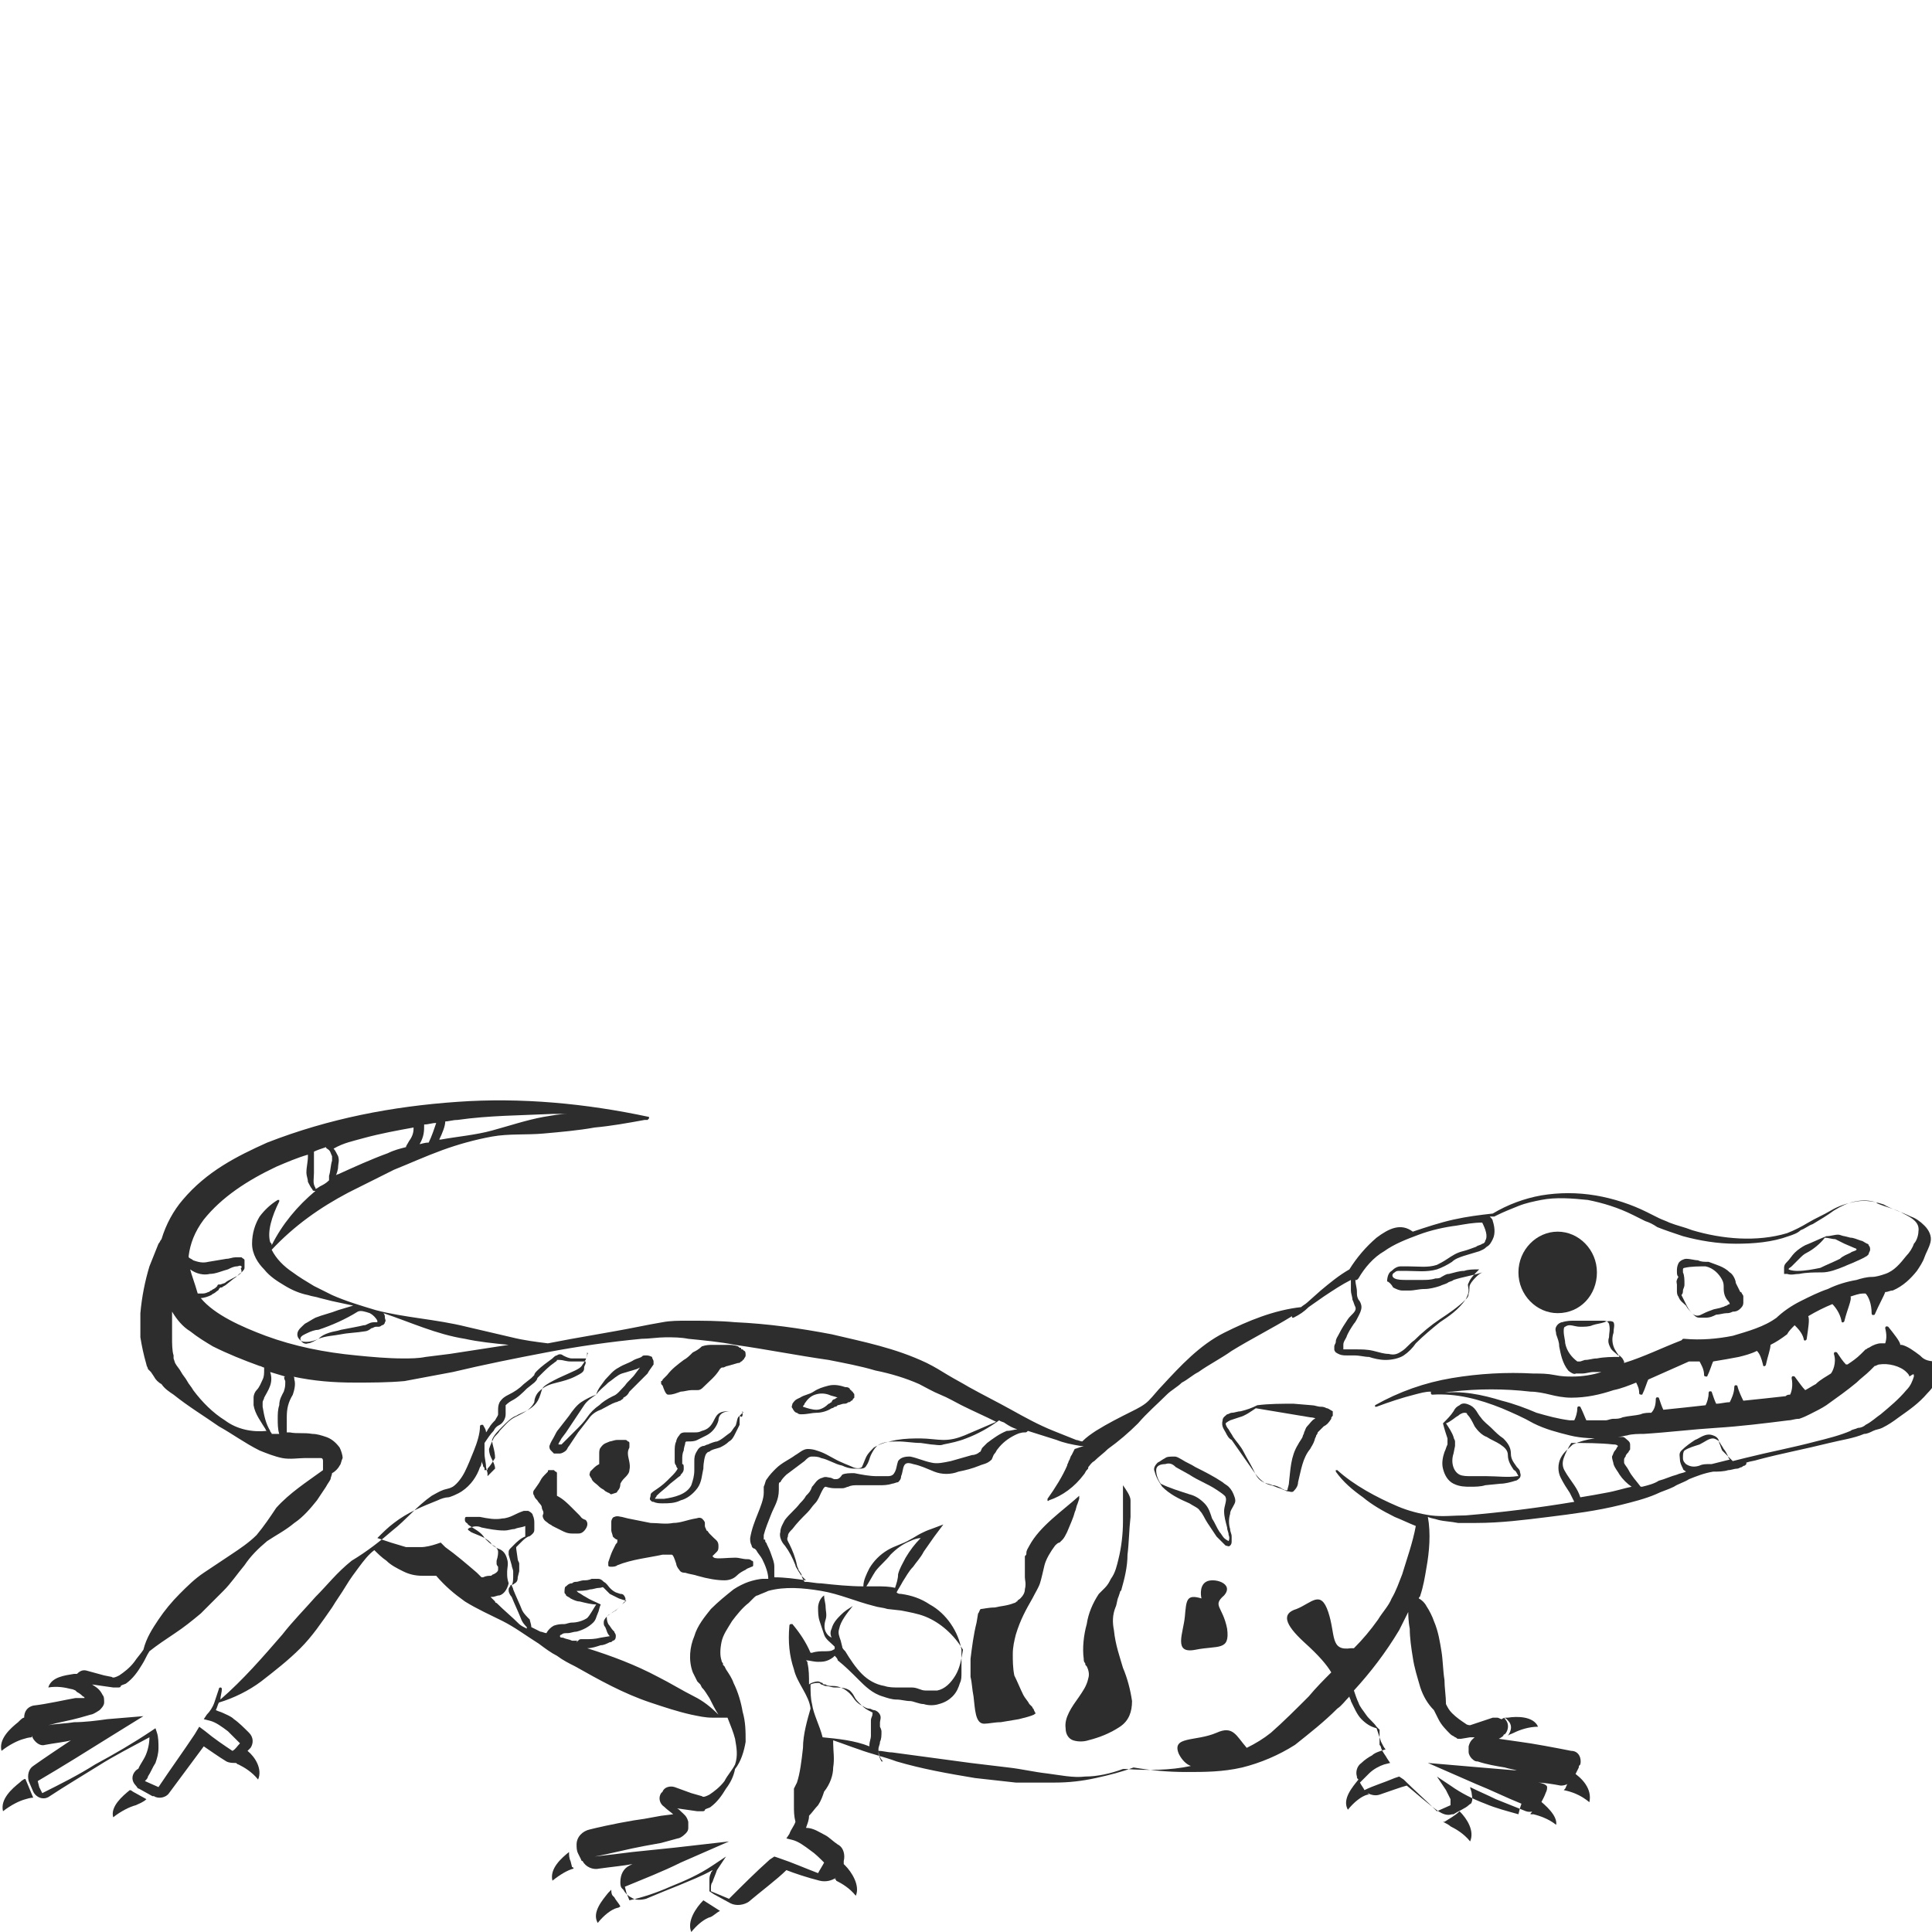 <?xml version="1.0" encoding="utf-8"?>
<!-- Generator: Adobe Illustrator 23.0.0, SVG Export Plug-In . SVG Version: 6.00 Build 0)  -->
<svg version="1.1" id="Layer_1" xmlns="http://www.w3.org/2000/svg" xmlns:xlink="http://www.w3.org/1999/xlink" x="0px" y="0px"
	 viewBox="0 0 128 128" style="enable-background:new 0 0 128 128;" xml:space="preserve">
<style type="text/css">
	.st0{fill:#2D2D2D;}
</style>
<g>
	<path class="st0" d="M1.3,118.1c-0.5,0.4-1.3,1.1-1.1,1.9c0.5-0.4,1.1-0.7,1.5-0.8c0.3-0.1,0.5-0.1,0.5-0.1l-0.5-1.2
		C1.7,117.8,1.5,117.9,1.3,118.1z"/>
	<path class="st0" d="M71.2,100.2c0.1-0.2,0.1-0.4,0.2-0.6l0.1-0.3l0-0.2l0,0c-1.1,1-2.6,2-3.3,3.3c-0.1,0.2-0.2,0.3-0.2,0.5
		c0,0.1,0,0.1-0.1,0.2l0,0.3c0,0.4,0,0.7,0,1.1c0,0.2,0.1,0.4,0,0.8c0,0.2-0.1,0.4-0.3,0.6c-0.1,0.1-0.2,0.1-0.2,0.2
		c-0.1,0-0.1,0.1-0.2,0.1c-0.5,0.2-0.9,0.2-1.3,0.3c-0.4,0-0.8,0.1-0.9,0.1c-0.1,0-0.1,0.2-0.2,0.3l-0.1,0.6
		c-0.2,0.8-0.3,1.6-0.4,2.4c0,0.4,0,0.8,0,1.2c0.1,0.4,0.1,0.8,0.2,1.3c0.1,0.8,0.1,1.8,0.7,1.8c0.3,0,0.7-0.1,1.1-0.1l1.2-0.2
		c0.4-0.1,0.8-0.2,1-0.3c0.1-0.1,0.2-0.1,0.1-0.1c0,0,0,0-0.1-0.2c0-0.1-0.1-0.1-0.1-0.2l-0.2-0.2c-0.1-0.2-0.3-0.4-0.4-0.6
		c-0.2-0.4-0.4-0.9-0.6-1.3c-0.1-0.5-0.1-1-0.1-1.4c0-0.5,0.1-0.9,0.2-1.3c0.3-1,0.7-1.7,1.1-2.4c0.2-0.4,0.4-0.7,0.5-1
		c0.1-0.3,0.2-0.8,0.3-1.2c0.1-0.4,0.4-0.9,0.7-1.3c0.1-0.1,0.2-0.2,0.3-0.2c0.1-0.1,0.1-0.1,0.2-0.2c0.1-0.1,0.2-0.3,0.3-0.5
		C70.9,101,71.1,100.6,71.2,100.2z"/>
	<path class="st0" d="M73.8,108c-0.1-0.5-0.1-1,0.1-1.5c0.1-0.2,0.1-0.5,0.2-0.7l0.1-0.3c0-0.1,0.1-0.1,0.1-0.2
		c0.2-0.7,0.4-1.5,0.4-2.3c0.1-0.8,0.1-1.6,0.2-2.5c0-0.2,0-0.4,0-0.6c0-0.1,0-0.2,0-0.3l0-0.1c0,0,0,0,0,0c0,0,0-0.1,0-0.1
		c0-0.3-0.3-0.7-0.5-1c0,0,0,0,0,0.1c0,0,0,0.1,0,0.1l0,0.3l0,0.6c0,0.4,0,0.8,0,1.3c0,0.8-0.1,1.7-0.3,2.5
		c-0.1,0.4-0.2,0.9-0.5,1.3c-0.1,0.2-0.2,0.4-0.4,0.6c-0.1,0.1-0.2,0.2-0.2,0.2c-0.1,0.1-0.1,0.1-0.2,0.2c-0.4,0.6-0.7,1.3-0.8,2
		c-0.2,0.7-0.3,1.6-0.2,2.3c0,0.1,0,0.2,0.1,0.3c0,0.1,0,0.1,0.1,0.2c0.1,0.2,0.2,0.5,0.1,0.8c-0.1,0.5-0.4,0.9-0.6,1.2
		c-0.5,0.7-1,1.4-0.9,2.1c0,0.4,0.2,0.7,0.5,0.8c0.3,0.1,0.7,0.1,1,0c0.8-0.2,1.5-0.5,2.1-0.9c0.6-0.4,0.8-1,0.8-1.7
		c-0.1-0.7-0.3-1.5-0.6-2.2C74.2,109.8,73.9,109,73.8,108z"/>
	<path class="st0" d="M104.2,117.4c0,0.1,0,0.1-0.1,0.2l-0.4,0.9c0,0-0.1,0.1-0.1,0.1c0.5,0.1,1.1,0.3,1.7,0.8
		C105.5,118.5,104.8,117.8,104.2,117.4z"/>
	<path class="st0" d="M101.9,119.2c-0.2,0.4-0.4,0.8-0.4,0.8c0,0.1-0.1,0.1-0.1,0.2c0.1,0,0.1,0,0.2,0c0.4,0.1,1,0.3,1.5,0.7
		C103.2,120.3,102.4,119.6,101.9,119.2z"/>
	<path class="st0" d="M95.7,120.7c0,0-0.1,0-0.1,0c0.2,0.1,0.4,0.2,0.5,0.3c0.4,0.2,0.9,0.5,1.3,1c0.3-0.7-0.2-1.5-0.7-2
		C96.4,120.3,96,120.5,95.7,120.7z"/>
	<path class="st0" d="M40.7,125.7l-0.1-0.1c-0.1-0.1-0.1-0.3-0.1-0.4c-0.1,0.1-0.1,0.1-0.2,0.2c-0.4,0.5-1.1,1.3-0.7,2
		c0.4-0.5,0.9-0.9,1.3-1c0.1,0,0.2-0.1,0.2-0.1C41,126.1,40.8,125.9,40.7,125.7z"/>
	<path class="st0" d="M37.8,123.3c-0.1-0.2-0.1-0.4-0.1-0.6c-0.5,0.4-1.3,1.1-1.1,1.9c0.5-0.4,1-0.7,1.4-0.8c0,0,0-0.1-0.1-0.1
		L37.8,123.3z"/>
	<path class="st0" d="M8.6,118.6c-0.5,0.4-1.3,1.1-1.1,1.8c0.5-0.4,1.1-0.7,1.5-0.8c0.2-0.1,0.5-0.2,0.7-0.4l-0.9-0.5
		C8.8,118.7,8.7,118.6,8.6,118.6z"/>
	<path class="st0" d="M46.6,125.9C46.6,125.9,46.6,126,46.6,125.9c-0.5,0.5-1.1,1.4-0.8,2.1c0.4-0.5,0.9-0.9,1.3-1
		c0.2-0.1,0.4-0.3,0.6-0.4c0,0,0,0,0,0L46.6,125.9z"/>
	<path class="st0" d="M103.2,87c1.5,0,2.6-1.2,2.6-2.7c0-1.5-1.2-2.7-2.6-2.7s-2.6,1.2-2.6,2.7C100.6,85.8,101.8,87,103.2,87z"/>
	<path class="st0" d="M127.2,89.8c-0.4-0.3-0.8-0.6-1.2-0.7c0,0-0.1,0-0.1,0c0-0.2-0.4-0.7-0.8-1.2c0,0-0.2-0.1-0.2,0.1
		c0.1,0.4,0.1,0.7,0,1c-0.1,0-0.2,0-0.3,0c-0.2,0-0.5,0.1-0.8,0.3c-0.1,0-0.1,0.1-0.2,0.1l-0.1,0.1l-0.2,0.2
		c-0.3,0.3-0.6,0.5-0.9,0.7c0,0,0,0-0.1,0c-0.2-0.2-0.4-0.5-0.6-0.8c0,0-0.2-0.1-0.2,0.1c0.2,0.6-0.1,1.2-0.2,1.3c0,0,0,0,0,0
		c-0.3,0.2-0.7,0.4-1,0.7c-0.2,0.1-0.5,0.3-0.7,0.4c-0.2-0.2-0.4-0.5-0.7-0.9c0,0-0.2-0.1-0.2,0.1c0.1,0.5,0,0.9-0.1,1.1
		c-0.1,0-0.2,0-0.3,0.1c-0.9,0.1-1.8,0.2-2.8,0.3c-0.1-0.2-0.3-0.6-0.4-1c0,0-0.2-0.1-0.2,0.1c0,0.4-0.2,0.8-0.3,1
		c-0.3,0-0.6,0.1-0.9,0.1c-0.1-0.2-0.2-0.5-0.3-0.8c0,0-0.2-0.1-0.2,0.1c0,0.3-0.1,0.6-0.2,0.8c-0.9,0.1-1.8,0.2-2.8,0.3
		c-0.1-0.2-0.2-0.5-0.3-0.8c0,0-0.2-0.1-0.2,0.1c0,0.4-0.1,0.7-0.3,0.9c-0.2,0-0.5,0-0.7,0.1c-0.4,0.1-0.8,0.1-1.2,0.2
		c-0.2,0.1-0.4,0.1-0.6,0.1c-0.2,0-0.4,0.1-0.5,0.1c-0.4,0-0.8,0-1.3,0c-0.1-0.2-0.2-0.5-0.4-0.9c0,0-0.2-0.1-0.2,0.1
		c0,0.3-0.1,0.6-0.2,0.8c-0.1,0-0.2,0-0.3,0c-0.8-0.1-1.5-0.3-2.2-0.5c-0.7-0.3-1.5-0.6-2.3-0.8c-1.3-0.4-2.7-0.7-4.1-0.5
		c0.3,0,0.5-0.1,0.8-0.1c1.7-0.2,3.5-0.2,5.2,0c0.4,0,0.9,0.1,1.3,0.2c0.4,0.1,0.9,0.2,1.4,0.2c1,0,1.9-0.2,2.8-0.5
		c0.5-0.1,1-0.3,1.5-0.5c0.1,0.2,0.2,0.4,0.2,0.7c0,0.1,0.1,0.1,0.2,0.1c0.2-0.4,0.3-0.8,0.4-1c0.9-0.4,1.8-0.8,2.7-1.2
		c0.2,0,0.5,0,0.7,0c0.1,0.2,0.3,0.5,0.3,0.9c0,0.1,0.1,0.1,0.2,0.1c0.2-0.4,0.3-0.8,0.4-1c0.6-0.1,1.2-0.2,1.7-0.3
		c0.4-0.1,0.8-0.2,1.2-0.4c0.2,0.2,0.3,0.5,0.4,0.9c0,0.2,0.2,0.1,0.2,0c0.1-0.5,0.3-1,0.3-1.3c0.4-0.2,0.7-0.4,1.1-0.7l0,0l0,0
		c0.1-0.2,0.3-0.4,0.5-0.6c0.2,0.2,0.5,0.5,0.6,0.9c0,0.2,0.2,0.1,0.2,0c0.1-0.7,0.2-1.3,0.1-1.5c0,0,0,0,0,0
		c0.5-0.3,1.1-0.6,1.6-0.8c0.2,0.2,0.5,0.6,0.6,1.1c0,0.2,0.2,0.1,0.2,0c0.2-0.8,0.5-1.4,0.4-1.6c0.3-0.1,0.6-0.2,0.8-0.2
		c0.1,0,0.1,0,0.2,0c0.2,0.2,0.4,0.7,0.4,1.3c0,0.2,0.2,0.1,0.2,0.1c0.3-0.7,0.6-1.2,0.7-1.5c0.2,0,0.3-0.1,0.5-0.1
		c0.7-0.3,1.2-0.8,1.6-1.3c0.2-0.3,0.4-0.6,0.5-0.9c0.1-0.3,0.3-0.6,0.4-1c0.1-0.4-0.1-0.8-0.4-1.1c-0.3-0.3-0.6-0.5-0.9-0.6
		c-0.6-0.3-1.3-0.5-1.8-0.8l0,0l0,0c-0.6-0.2-1.2-0.3-1.8-0.2c-0.6,0.1-1.2,0.3-1.7,0.6c-0.5,0.3-1,0.5-1.5,0.8
		c-0.5,0.3-0.9,0.5-1.4,0.7c-2,0.6-4.3,0.4-6.3-0.2c-0.5-0.2-1-0.3-1.5-0.5c-0.2-0.1-0.5-0.2-0.7-0.3l-0.8-0.4
		c-1-0.5-2.2-0.9-3.4-1.1c-1.2-0.2-2.4-0.2-3.6,0c-1.1,0.2-2.2,0.6-3.2,1.2c-0.9,0.1-1.7,0.2-2.6,0.4c-0.9,0.2-1.8,0.5-2.7,0.8
		C92.8,81,92,81.4,91.2,82c-0.7,0.6-1.3,1.3-1.8,2.1c-0.7,0.4-1.3,0.9-1.9,1.4l-0.9,0.8c-0.1,0.1-0.3,0.2-0.4,0.3c0,0,0,0,0,0
		c-1.8,0.2-3.5,0.9-5.1,1.7c-1.6,0.8-2.9,2.2-4.1,3.5c-0.3,0.3-0.6,0.7-0.9,1c-0.3,0.3-0.7,0.5-1.1,0.7c-0.8,0.4-1.6,0.8-2.4,1.3
		c-0.3,0.2-0.6,0.4-0.9,0.7c-0.1,0-0.3-0.1-0.4-0.1c-0.5-0.2-1-0.4-1.5-0.6c-1-0.4-1.9-0.9-2.8-1.4c-0.9-0.5-1.9-1-2.8-1.5
		c-0.5-0.3-0.9-0.5-1.4-0.8c-0.5-0.3-0.8-0.5-1.4-0.8c-2.1-1-4.2-1.4-6.3-1.9c-2.1-0.4-4.2-0.7-6.4-0.8c-1.1-0.1-2.1-0.1-3.2-0.1
		c-0.5,0-1.1,0-1.6,0.1c-0.6,0.1-1.1,0.2-1.6,0.3c-2,0.4-4,0.7-6,1.1c-0.8-0.1-1.6-0.2-2.4-0.4l-3-0.7c-2-0.5-4.1-0.6-6-1.1
		c-1-0.3-2-0.6-2.9-1c-0.2-0.1-0.4-0.2-0.6-0.3c-0.2-0.1-0.4-0.2-0.6-0.3c-0.5-0.3-1-0.6-1.4-0.9c-0.6-0.4-1.1-0.9-1.4-1.5
		c1.5-1.6,3.2-2.8,5.1-3.8c1-0.5,2-1,3-1.5c1-0.4,2.1-0.9,3.2-1.3c1.1-0.4,2.2-0.7,3.3-0.9c1.1-0.2,2.3-0.1,3.4-0.2
		c1.1-0.1,2.3-0.2,3.4-0.4c1.1-0.1,2.2-0.3,3.3-0.5c0,0,0,0,0.1,0c0,0,0.1,0,0.1,0c0,0,0,0,0,0c0,0,0,0,0.1-0.1c0,0,0-0.1,0-0.1
		c0,0,0,0,0,0c0,0,0,0,0,0c-4.2-0.9-8.5-1.3-12.7-1c-4.3,0.3-8.5,1.1-12.6,2.7c-2,0.9-4,1.9-5.6,3.8c-0.6,0.7-1.1,1.6-1.4,2.6
		c-0.1,0.1-0.1,0.2-0.2,0.3c-0.2,0.5-0.4,1-0.6,1.5c-0.3,1-0.5,2-0.6,3.1c0,0.5,0,1.1,0,1.6c0.1,0.6,0.2,1.1,0.4,1.8
		c0,0.1,0.1,0.2,0.1,0.3l0.1,0.1l0.1,0.1l0.2,0.3c0.1,0.2,0.3,0.4,0.5,0.5c0.2,0.3,0.5,0.5,0.8,0.7c1,0.8,2,1.4,3,2.1
		c0.9,0.5,1.7,1.1,2.7,1.6c0.5,0.2,1,0.4,1.5,0.5c0.5,0.1,1.1,0,1.5,0c0.4,0,0.8,0,1,0c0.1,0,0.2,0,0.2,0.2c0,0.2,0,0.4,0,0.6
		c-1.1,0.8-2.2,1.5-3.1,2.5c-0.4,0.6-0.8,1.2-1.3,1.8c-0.5,0.5-1.1,0.9-1.7,1.3c-0.6,0.4-1.2,0.8-1.8,1.2c-0.6,0.4-1.1,0.9-1.6,1.4
		c-0.5,0.5-1,1.1-1.4,1.7c-0.4,0.6-0.8,1.2-1,2c-0.2,0.3-0.4,0.5-0.6,0.8c-0.3,0.4-0.7,0.7-1,0.9c-0.2,0.1-0.4,0.2-0.5,0.1L6.9,111
		l-1.1-0.3c-0.3-0.1-0.5,0-0.7,0.2c0,0-0.1,0-0.2,0c-0.6,0.1-1.5,0.2-1.7,0.9c0.6-0.1,1.1,0,1.5,0.1c0.1,0,0.3,0.1,0.3,0.1
		c0,0,0,0,0.1,0.1c0.2,0.1,0.3,0.2,0.4,0.3c0.1,0,0.1,0.1,0.1,0.1L5,112.5c-0.6,0.1-1.9,0.4-2.8,0.5c-0.4,0.1-0.6,0.4-0.6,0.8
		c-0.1,0-0.2,0.1-0.4,0.3c-0.5,0.4-1.3,1.1-1.1,1.9c0.5-0.4,1.1-0.7,1.5-0.8c0.3-0.1,0.5-0.1,0.5-0.1l0-0.1l0.1,0.2
		c0.2,0.3,0.5,0.5,0.8,0.4c0.5-0.1,1.4-0.2,1.7-0.3c-0.6,0.4-1.8,1.2-2.5,1.7c-0.3,0.2-0.4,0.6-0.3,1l0.3,0.7
		c0.2,0.4,0.7,0.6,1.1,0.3c0.9-0.6,2.4-1.5,3.2-2c1.1-0.7,2.3-1.3,3.4-1.9c0,0.4-0.1,0.9-0.3,1.3c-0.1,0.2-0.3,0.5-0.4,0.7
		c0,0.1-0.1,0.1-0.2,0.2c-0.3,0.3-0.3,0.7,0,1c0.1,0.1,0.1,0.2,0.2,0.2l0.9,0.5l0.1,0c0.3,0.2,0.8,0.1,1-0.2
		c0.6-0.8,1.7-2.3,2.3-3.1c0.3,0.2,1,0.7,1.5,1c0.2,0.1,0.4,0.1,0.6,0.1c0.1,0,0.1,0.1,0.2,0.1c0.4,0.2,0.9,0.5,1.3,1
		c0.3-0.7-0.2-1.5-0.7-1.9l0.2-0.2l0,0c0.2-0.3,0.2-0.7-0.1-1c-0.3-0.3-0.7-0.7-1-0.9c-0.2-0.2-0.5-0.3-0.7-0.4
		c-0.2-0.1-0.3-0.1-0.5-0.2c0.1-0.2,0.1-0.3,0.2-0.5c1-0.3,2-0.8,2.8-1.4c0.9-0.7,1.8-1.4,2.6-2.2c0.8-0.8,1.4-1.7,2.1-2.7
		c0.3-0.5,0.6-0.9,0.9-1.4c0.3-0.5,0.6-0.9,0.9-1.3c0.3-0.4,0.6-0.8,1-1.1c0.2,0.2,0.5,0.5,0.8,0.7c0.3,0.3,0.7,0.5,1.1,0.7
		c0.4,0.2,0.8,0.3,1.3,0.3c0.3,0,0.6,0,0.9,0c0.6,0.7,1.2,1.2,1.9,1.7c0.8,0.5,1.7,0.9,2.5,1.3c0.8,0.4,1.6,1,2.4,1.5
		c0.4,0.3,0.8,0.6,1.2,0.8c0.4,0.3,0.8,0.5,1.2,0.7c1.6,0.9,3.2,1.8,5,2.4c0.9,0.3,1.8,0.6,2.7,0.8c0.5,0.1,0.9,0.2,1.4,0.2
		c0.3,0,0.7,0,1,0c0.2,0.5,0.4,1,0.5,1.4c0.1,0.6,0.2,1.1,0,1.7l0,0c0,0,0,0,0,0c-0.2,0.4-0.5,0.7-0.7,1.1c-0.3,0.4-0.7,0.7-1,0.9
		c-0.2,0.1-0.4,0.2-0.5,0.1l-0.7-0.2l-1.1-0.4c-0.3-0.1-0.7,0-0.8,0.3l-0.1,0.1c-0.2,0.3-0.1,0.7,0.2,0.9c0.2,0.2,0.5,0.4,0.6,0.5
		l-0.8,0.1l-1.1,0.2c-0.8,0.1-2.4,0.4-3.6,0.7c-0.5,0.1-0.9,0.5-0.9,1c0,0.2,0,0.4,0.1,0.6l0.2,0.4c0,0,0,0.1,0.1,0.1
		c0.2,0.4,0.7,0.6,1.1,0.5c0.7-0.1,1.7-0.2,2.2-0.3l-0.2,0.1c-0.4,0.2-0.6,0.6-0.6,1.1c0,0.1,0,0.3,0.1,0.4l0.1,0.1
		c0.1,0.2,0.3,0.4,0.5,0.5c0.3,0.2,0.6,0.2,1,0.1c0.7-0.3,1.7-0.7,2.2-0.9c0.7-0.3,1.5-0.6,2.2-1c0,0.1-0.1,0.1-0.1,0.2
		c-0.1,0.2-0.1,0.3-0.1,0.5c0,0.2,0,0.7,0,0.7l0.3,0.2l1.1,0.6c0,0,0,0,0,0c0.4,0.2,0.9,0.1,1.2-0.1c0.7-0.6,1.9-1.5,2.5-2.1
		c0.5,0.2,1.4,0.5,2.2,0.7c0.4,0.1,0.8,0,1.1-0.2c0.1-0.1,0.3-0.3,0.3-0.4l0.1-0.3c0,0,0,0,0,0l-0.2,0.4c-0.1,0.2-0.2,0.3-0.3,0.4
		c0,0,0.1,0,0.1,0.1c0.4,0.2,0.9,0.5,1.3,1c0.3-0.7-0.3-1.6-0.7-2c0,0-0.1-0.1-0.1-0.1c0-0.1,0-0.1,0-0.2c0.1-0.4,0-0.9-0.4-1.1
		c-0.3-0.2-0.6-0.5-0.8-0.6c-0.4-0.2-0.8-0.5-1.3-0.5c0.1-0.3,0.2-0.5,0.2-0.8c0.2-0.2,0.4-0.5,0.6-0.7c0.2-0.3,0.3-0.6,0.4-0.9
		c0.4-0.5,0.6-1.1,0.6-1.6c0.1-0.6,0-1.1,0-1.6c0-0.1,0-0.1,0-0.2c0.6,0.2,1.1,0.4,1.7,0.6c0.8,0.3,1.7,0.5,2.5,0.8
		c1.7,0.5,3.4,0.8,5.2,1.1c0.9,0.1,1.8,0.2,2.7,0.3c0.9,0,1.7,0,2.6,0c0.9,0,1.8-0.1,2.7-0.3c0.9-0.2,1.7-0.4,2.5-0.7
		c1.2,0.2,2.3,0.3,3.5,0.3c1.2,0,2.4,0,3.7-0.3c1.2-0.3,2.4-0.8,3.5-1.5c1-0.8,1.9-1.5,2.8-2.4c0.3-0.2,0.5-0.5,0.8-0.8
		c0,0.1,0.1,0.2,0.1,0.3c0.2,0.4,0.4,0.9,0.7,1.2c0.3,0.3,0.6,0.5,1,0.6c0.1,0.3,0.2,0.6,0.3,0.9c0.1,0.2,0.2,0.4,0.3,0.5
		c0,0,0,0,0,0c-0.3,0.1-0.7,0.2-0.9,0.4c-0.2,0.1-0.5,0.3-0.7,0.5c-0.3,0.2-0.4,0.6-0.3,0.9c0,0.1,0,0.1,0.1,0.2c0,0,0,0,0,0
		c-0.4,0.5-1.1,1.3-0.7,2c0.4-0.5,0.9-0.9,1.3-1c0,0,0.1,0,0.1,0c0,0,0,0-0.1-0.1c0.2,0.1,0.5,0.2,0.8,0.1c0.6-0.2,1.4-0.5,1.8-0.6
		c0.5,0.4,1.5,1.3,2.1,1.7c0.3,0.2,0.6,0.3,0.9,0.2c0,0,0.1,0,0.1,0c0.3-0.2,0.8-0.4,1-0.6c0.1-0.1,0.2-0.1,0.2-0.2
		c0.1-0.2,0-0.5,0-0.6c0-0.1-0.1-0.3-0.1-0.4c0,0,0,0,0,0c0.6,0.3,1.1,0.5,1.7,0.8l2,0.8c0.3,0.1,0.6,0,0.8-0.2
		c0.1-0.1,0.1-0.1,0.1-0.2c0,0,0.3-0.5,0.4-0.8c0.1-0.2,0.1-0.3,0.1-0.4c0-0.2-0.5-0.3-0.6-0.3c0.3,0,1,0.1,1.5,0.2
		c0.3,0,0.5-0.1,0.7-0.3c0,0,0.1-0.1,0.1-0.1l0.4-0.8c0-0.1,0-0.1,0.1-0.2c0.1-0.4-0.1-0.9-0.6-0.9c-1-0.2-2.6-0.5-3.4-0.6l-1.4-0.2
		c0,0,0.2-0.1,0.3-0.2c0,0,0-0.1,0.1-0.1c0.2-0.2,0.3-0.6,0.1-0.9c-0.1-0.1-0.1-0.2-0.2-0.2c0.2,0,0.3,0.2,0.4,0.3
		c0.2,0.3,0.1,0.6-0.1,0.9c0.1-0.1,0.2-0.1,0.4-0.2c0.4-0.2,1-0.4,1.6-0.4c-0.3-0.7-1.4-0.7-2-0.6c-0.2,0-0.3,0-0.4,0.1
		c-0.1,0-0.2-0.1-0.3-0.1c-0.1,0-0.2,0-0.3,0l-0.9,0.3l-0.6,0.2c0,0-0.2,0-0.3-0.1c-0.3-0.2-0.6-0.4-0.9-0.7
		c-0.2-0.2-0.3-0.4-0.4-0.6c0-0.5-0.1-1.1-0.1-1.6c-0.1-0.6-0.1-1.3-0.2-1.9c-0.1-0.6-0.2-1.3-0.5-2c-0.1-0.3-0.3-0.7-0.5-1
		c-0.1-0.2-0.3-0.4-0.5-0.5c0-0.1,0.1-0.1,0.1-0.2c0.2-0.6,0.3-1.2,0.4-1.8c0.2-1.1,0.3-2.3,0.1-3.4c0.2,0.1,0.4,0.1,0.7,0.2
		c0.4,0.1,0.8,0.1,1.3,0.2c0.4,0,0.8,0,1.2,0c1.6,0,3.2-0.2,4.8-0.4c1.6-0.2,3.2-0.4,4.8-0.8c0.8-0.2,1.6-0.4,2.3-0.7
		c0.4-0.2,0.8-0.3,1.2-0.5c0.3-0.2,0.7-0.3,1-0.5c0.5-0.2,1-0.4,1.6-0.5c0.3,0,0.7,0,1-0.1c0.2,0,0.4-0.1,0.6-0.1
		c0.1,0,0.2-0.1,0.3-0.1c0,0,0.1-0.1,0.2-0.1c0,0,0.1-0.1,0.1-0.1c0,0,0,0,0-0.1c0.3-0.1,0.5-0.1,0.8-0.2c1.5-0.4,3.1-0.7,4.7-1.1
		c0.8-0.2,1.6-0.3,2.3-0.6c0.2,0,0.4-0.1,0.6-0.2c0.2-0.1,0.4-0.1,0.6-0.2c0.4-0.2,0.7-0.4,1.1-0.7c0.7-0.5,1.3-0.9,1.9-1.6
		c0.3-0.3,0.6-0.7,0.7-1.2c0.1-0.3,0.1-0.6-0.1-0.9C127.6,90.2,127.4,90,127.2,89.8z M103.6,88.2c0-0.1,0-0.3,0.1-0.3
		c0,0,0.1-0.1,0.3-0.1c0.2,0,0.4,0.1,0.7,0.1c0.3,0,0.6,0,0.8-0.1c0.3-0.1,0.5-0.1,0.8-0.2c0.2-0.1,0.5-0.1,0.6,0
		c0.1,0.2,0,0.4,0,0.7c-0.1,0.3-0.1,0.6,0,0.9c0.1,0.3,0.3,0.5,0.4,0.7c-0.5,0-1,0-1.5,0.1c-0.3,0-0.5,0.1-0.8,0.1l-0.3,0.1
		c-0.1,0-0.1,0-0.2,0c-0.4-0.3-0.7-0.7-0.8-1.2C103.7,88.8,103.6,88.5,103.6,88.2z M92.3,85.3c0.2,0.1,0.4,0.2,0.6,0.2
		c0.2,0,0.3,0,0.5,0c0.3,0,0.6-0.1,1-0.1c0.3,0,0.7-0.1,1-0.2c0.2-0.1,0.3-0.1,0.5-0.2c0.1-0.1,0.3-0.1,0.4-0.2
		c0.6-0.2,1.3-0.3,1.9-0.5c-0.2,0.1-0.3,0.2-0.4,0.3c-0.1,0.1-0.3,0.3-0.4,0.5c-0.1,0.2,0,0.4-0.1,0.6c0,0.2-0.1,0.3-0.2,0.4
		c-0.5,0.5-1.1,0.9-1.7,1.3c-0.6,0.4-1.2,0.9-1.7,1.4c-0.3,0.2-0.5,0.5-0.8,0.7c-0.3,0.2-0.5,0.3-0.9,0.2c-0.3,0-0.6-0.1-1-0.2
		c-0.4-0.1-0.8-0.1-1.1-0.1l-0.5,0c-0.2,0-0.4,0-0.4,0c0,0,0,0,0,0c0,0,0,0,0-0.1c0-0.1,0-0.1,0-0.2c0-0.2,0.1-0.3,0.2-0.5
		c0.1-0.3,0.3-0.6,0.5-0.9c0.1-0.1,0.2-0.3,0.3-0.5c0.1-0.2,0.2-0.4,0.2-0.6c0-0.2-0.1-0.4-0.2-0.5c-0.1-0.2-0.1-0.3-0.1-0.5
		c0-0.3-0.1-0.5-0.1-0.8c0,0,0,0,0,0l0.1,0l0.1-0.1c0.4-0.7,1-1.4,1.7-1.8c0.7-0.5,1.5-0.8,2.3-1.1c0.8-0.3,1.7-0.5,2.5-0.6
		c0.6-0.1,1.1-0.2,1.7-0.2c0.2,0.4,0.4,0.9,0.2,1.2c0,0.1-0.1,0.2-0.2,0.2c-0.1,0.1-0.3,0.1-0.4,0.2c-0.3,0.1-0.5,0.2-0.9,0.3
		c-0.4,0.1-0.7,0.3-1,0.5c-0.3,0.2-0.5,0.3-0.7,0.4c-0.6,0.2-1.2,0.1-1.9,0.1c-0.2,0-0.3,0-0.5,0c-0.2,0-0.4,0.1-0.6,0.3
		c-0.2,0.1-0.3,0.4-0.3,0.7C92,84.9,92.2,85.1,92.3,85.3z M67.4,94.7c-0.2,0-0.4,0.1-0.7,0.1c-0.5,0.2-0.9,0.5-1.3,0.8
		c-0.1,0.1-0.2,0.2-0.3,0.3c-0.1,0.1-0.1,0.3-0.2,0.3c-0.1,0.1-0.3,0.2-0.5,0.2l-1.4,0.4c-0.5,0.1-0.9,0.2-1.3,0.1
		c-0.5-0.1-0.9-0.3-1.4-0.4c-0.2,0-0.6,0-0.8,0.3c-0.1,0.3-0.1,0.5-0.2,0.7c-0.1,0.2-0.2,0.3-0.5,0.3c-0.2,0-0.5,0-0.7,0
		c-0.5,0-1-0.1-1.5-0.2c-0.3,0-0.6,0-0.8,0.1C55.6,98,55.5,98,55.3,98c-0.1,0-0.2-0.1-0.3-0.1c-0.1,0-0.3-0.1-0.5,0
		c-0.4,0.1-0.5,0.4-0.7,0.6c-0.1,0.3-0.2,0.4-0.4,0.6c-0.1,0.2-0.3,0.4-0.4,0.5c-0.3,0.4-0.7,0.7-1,1.1c-0.1,0.2-0.3,0.5-0.3,0.8
		c-0.1,0.3,0.1,0.7,0.3,0.9c0.3,0.4,0.5,0.8,0.7,1.3c0,0.1,0.1,0.2,0.2,0.4l0.2,0.3l0.3,0.3c-0.7-0.1-1.4-0.2-2.1-0.2
		c0-0.2,0-0.4,0-0.7c0-0.3-0.1-0.5-0.2-0.8c-0.1-0.3-0.2-0.5-0.3-0.7c0-0.1-0.1-0.1-0.1-0.2c0-0.1,0-0.1-0.1-0.1c0-0.1,0-0.2,0-0.3
		c0.1-0.4,0.3-0.9,0.5-1.4c0.2-0.5,0.5-0.9,0.5-1.6c0-0.1,0-0.2,0-0.2c0,0,0-0.1,0-0.1c0-0.1,0-0.2,0.1-0.2c0.1-0.2,0.2-0.3,0.4-0.5
		c0.4-0.3,0.8-0.6,1.2-0.9c0.2-0.2,0.3-0.3,0.5-0.3c0.2,0,0.4,0,0.6,0.1c0.5,0.1,0.9,0.4,1.4,0.5c0.2,0.1,0.5,0.2,0.8,0.2
		c0.1,0,0.3,0,0.4,0c0.1,0,0.3,0,0.4-0.2c0.2-0.3,0.2-0.5,0.3-0.7c0.1-0.2,0.2-0.4,0.4-0.6c0.4-0.3,0.9-0.3,1.4-0.3
		c0.5,0,1,0.1,1.5,0.1l0.7,0.1c0.2,0,0.6,0.1,0.8,0c0.5-0.1,1-0.2,1.5-0.4c0.8-0.3,1.5-0.7,2.2-1.2c0.1,0.1,0.3,0.1,0.4,0.2
		C66.9,94.5,67.1,94.6,67.4,94.7z M24.5,87C24.5,87,24.5,87,24.5,87c0.2,0.1,0.4,0.3,0.5,0.5c0,0,0,0,0,0.1c0,0,0,0,0,0l-0.1,0
		c-0.2,0-0.3,0-0.5,0.1c-0.2,0.1-0.2,0.1-0.3,0.1c-0.4,0.1-1,0.2-1.5,0.3c-0.3,0.1-0.5,0.1-0.8,0.2c-0.3,0.1-0.5,0.2-0.7,0.4
		c-0.2,0.1-0.5,0.3-0.7,0.3c-0.2,0.1-0.5-0.1-0.5-0.3c0-0.2,0.3-0.3,0.5-0.4c0.2-0.1,0.5-0.2,0.7-0.2c0.9-0.3,1.8-0.7,2.6-1.2
		c0,0,0,0,0,0C23.9,86.8,24.2,86.9,24.5,87C24.5,87,24.5,87,24.5,87z M20.9,78.7c-0.2-0.3-0.1-0.6-0.1-1c0-0.3,0-0.7,0-1.1
		c0-0.1,0-0.2,0-0.3c0.2-0.1,0.5-0.2,0.8-0.3c0,0,0,0,0,0c0,0.1,0.1,0.1,0.2,0.2c0.1,0.1,0.1,0.2,0.2,0.4c0,0,0,0.2,0,0.3
		c-0.1,0.3-0.1,0.7-0.2,1c0,0.1,0,0.2,0,0.3c-0.2,0.2-0.4,0.3-0.6,0.4C20.9,78.8,20.9,78.8,20.9,78.7z M27.8,75.8
		c0.3-0.5,0.3-0.9,0.3-1.2c0,0,0,0,0-0.1c0.3,0,0.5-0.1,0.8-0.1c-0.1,0.3-0.3,0.9-0.5,1.3C28.1,75.7,27.9,75.8,27.8,75.8z
		 M30.3,74.2c2.1-0.3,4.2-0.3,6.3-0.4c0.3,0,0.7,0,1,0c-0.5,0-1,0.1-1.6,0.2c-1.1,0.2-2.3,0.6-3.4,0.9c-1.1,0.3-2.3,0.4-3.4,0.6
		c0,0-0.1,0-0.1,0c0.2-0.4,0.4-0.9,0.4-1.2C29.7,74.3,30,74.2,30.3,74.2z M24.1,75.4c1.1-0.3,2.2-0.5,3.3-0.7c0,0,0,0,0,0
		c0,0.2,0,0.5-0.3,0.9c-0.1,0.2-0.2,0.3-0.2,0.4c-0.4,0.1-0.8,0.2-1.2,0.4c-1.1,0.4-2.2,0.9-3.3,1.4c-0.1,0-0.2,0.1-0.2,0.2
		c0.1-0.2,0.2-0.5,0.2-0.7c0-0.2,0.1-0.4,0-0.7c-0.1-0.2-0.2-0.4-0.3-0.5c0,0,0,0,0,0C22.8,75.7,23.4,75.6,24.1,75.4z M12.5,83.2
		c0.1-0.8,0.4-1.6,1-2.4c1.2-1.5,2.9-2.6,4.8-3.5c0.7-0.3,1.4-0.6,2.1-0.8l0,0.1c0,0.4-0.1,0.7-0.1,1.1c0,0.2,0.1,0.4,0.1,0.6
		c0.1,0.2,0.2,0.4,0.3,0.5c0,0.1,0.1,0.1,0.2,0.1c-1.2,1-2.2,2.2-2.9,3.6c0-0.1,0-0.1-0.1-0.2c-0.2-0.7,0.1-1.7,0.6-2.7
		c0,0,0,0,0-0.1c0,0-0.1,0-0.1,0c-0.5,0.3-0.9,0.7-1.2,1.1c-0.3,0.5-0.5,1.1-0.5,1.8c0,0.7,0.4,1.3,0.8,1.7c0.4,0.5,0.9,0.8,1.4,1.1
		c0.5,0.3,1,0.5,1.5,0.6c0.3,0.1,0.5,0.1,0.8,0.2l0.8,0.2c0.5,0.1,0.9,0.2,1.4,0.3c-0.3,0.1-0.7,0.2-1,0.3c-0.5,0.2-1,0.3-1.5,0.5
		c-0.2,0.1-0.5,0.3-0.7,0.4c-0.2,0.2-0.5,0.4-0.5,0.7c0,0.2,0.1,0.3,0.2,0.4c0.1,0.1,0.3,0.1,0.4,0.1c0.3,0,0.6-0.1,0.8-0.2
		c0.5-0.2,1-0.2,1.5-0.3c0.5-0.1,1-0.1,1.6-0.2c0.1,0,0.3-0.1,0.4-0.2c0.1,0,0.2-0.1,0.3-0.1l0.2,0c0,0,0.1,0,0.2-0.1
		c0.1,0,0.2-0.1,0.2-0.2c0.1-0.1,0-0.2,0-0.3c0-0.1,0-0.2-0.1-0.3c1.8,0.6,3.5,1.4,5.4,1.7c0.9,0.2,1.9,0.3,2.9,0.4
		c-1.3,0.2-2.6,0.4-3.9,0.6l-1.6,0.2c-0.5,0.1-1,0.1-1.5,0.1c-1,0-2.1-0.1-3.1-0.2c-2.1-0.2-4.1-0.6-6-1.3c-1.6-0.6-3.4-1.4-4.3-2.5
		c0,0,0,0,0,0c0.2,0,0.5-0.1,0.7-0.2c0.1-0.1,0.2-0.1,0.3-0.2c0.1-0.1,0.2-0.1,0.2-0.2l0.1-0.1l0,0l0.1,0c0.1-0.1,0.2-0.1,0.3-0.2
		l0.5-0.4c0.2-0.1,0.3-0.3,0.5-0.4c0.1-0.1,0.2-0.2,0.2-0.3c0-0.1,0-0.2,0-0.3l0-0.1c0,0,0-0.1,0-0.1c0-0.1-0.1-0.1-0.2-0.2
		c-0.1,0-0.2,0-0.4,0c-0.2,0-0.4,0.1-0.6,0.1l-1.2,0.2c-0.4,0.1-0.7,0-1-0.1c-0.1-0.1-0.2-0.1-0.3-0.2
		C12.5,83.3,12.5,83.3,12.5,83.2z M18.9,91.5c0,0.3,0,0.4-0.1,0.7c-0.1,0.2-0.3,0.5-0.3,0.9c-0.1,0.3-0.1,0.6-0.1,0.9
		c0,0.3,0,0.7,0.1,1c-0.2,0-0.4,0-0.5,0c0-0.1-0.1-0.1-0.1-0.2c-0.3-0.5-0.4-1-0.5-1.6c0-0.1,0-0.3,0-0.3c0-0.1,0.1-0.2,0.1-0.3
		c0.1-0.2,0.3-0.5,0.4-0.8c0.1-0.3,0.1-0.6,0-0.9c0.3,0.1,0.7,0.2,1,0.3C18.8,91.2,18.8,91.3,18.9,91.5z M16,84.2
		c0,0.1,0,0.1-0.1,0.2c-0.1,0.1-0.3,0.2-0.5,0.3c-0.2,0.1-0.4,0.2-0.5,0.3l-0.3,0.1l-0.1,0c0,0-0.1,0-0.1,0.1l-0.1,0.1
		c-0.1,0.1-0.2,0.1-0.3,0.2c-0.1,0-0.1,0.1-0.2,0.1c-0.2,0.1-0.3,0.1-0.5,0.1c-0.1,0-0.1,0-0.2,0c-0.2-0.7-0.4-1.2-0.5-1.6
		c0.4,0.3,0.9,0.4,1.3,0.3c0.4,0,0.8-0.2,1.2-0.3c0.2-0.1,0.4-0.2,0.6-0.2c0.1,0,0.2-0.1,0.3,0c0.1,0,0-0.1,0,0.1
		C15.9,84,16,84.1,16,84.2z M14.9,94.1c-0.8-0.5-1.5-1.2-2.1-2c-0.1-0.2-0.3-0.4-0.4-0.6c-0.1-0.2-0.3-0.4-0.4-0.6
		c-0.1-0.2-0.3-0.4-0.4-0.6L11.5,90l0-0.1l0,0c0,0,0,0,0-0.1c-0.1-0.3-0.1-0.8-0.1-1.2l0-1.4c0-0.1,0-0.2,0-0.3
		c0.3,0.5,0.7,1,1.2,1.3c0.5,0.4,1,0.7,1.5,1c1,0.5,2,0.9,3.1,1.3c0.1,0,0.2,0.1,0.3,0.1c0,0,0,0,0,0c0,0,0,0.1,0,0.1
		c0,0.3,0,0.5-0.1,0.7c-0.1,0.2-0.2,0.5-0.4,0.7c-0.1,0.1-0.2,0.3-0.2,0.5c0,0.2,0,0.4,0,0.5c0.1,0.6,0.5,1.1,0.8,1.6
		c0,0,0,0.1,0.1,0.1C16.7,94.9,15.7,94.7,14.9,94.1z M33.6,104.3c0-0.1,0-0.1,0-0.1c0,0,0-0.1,0-0.1c0-0.2,0.1-0.5,0-0.8
		c-0.1-0.4-0.3-0.6-0.6-0.7c-0.2-0.1-0.4-0.2-0.5-0.4c-0.4-0.4-0.9-0.5-1.3-0.7c-0.1-0.1-0.2-0.1-0.2-0.2c0,0,0.1-0.1,0.2-0.1
		c0.2-0.1,0.5-0.1,0.7,0c0.5,0.1,1,0.2,1.5,0.2c0.3,0,0.5-0.1,0.7-0.1c0.2-0.1,0.5-0.1,0.7-0.2c0,0,0,0,0,0c0,0,0,0,0,0
		c0,0.1,0,0.2,0,0.3c0,0.1,0,0.2,0,0.3c0,0,0,0.1,0,0.1c0,0,0,0,0,0c-0.3,0.1-0.6,0.4-0.7,0.5c-0.1,0.1-0.1,0.1-0.2,0.2
		c0,0-0.1,0.1-0.1,0.1c-0.1,0.1-0.1,0.2-0.1,0.2c0,0.1,0,0.2,0,0.2l0.2,0.7c0,0.1,0.1,0.3,0.1,0.4l0,0.1c0,0,0,0,0,0
		c0,0,0,0.1,0,0.2c0,0.2,0,0.5-0.1,0.6c0,0-0.1,0-0.1,0.1c0,0-0.1,0.1-0.1,0.2c0,0.1,0,0.1,0,0.1c0,0.1,0.1,0.3,0.2,0.4
		c0.2,0.5,0.4,0.9,0.6,1.4c0.1,0.3,0.3,0.5,0.4,0.6c0,0,0,0.1,0,0.1c-0.2-0.1-0.4-0.2-0.5-0.3c-0.5-0.5-1-0.9-1.5-1.4
		c0,0-0.1,0-0.1-0.1c-0.1-0.1-0.2-0.2-0.3-0.3c0,0,0,0,0.1,0c0.2,0,0.3-0.1,0.5-0.1c0.3-0.1,0.5-0.4,0.6-0.8
		C33.6,104.6,33.6,104.4,33.6,104.3z M40,107.5c0,0.1,0,0.2,0.1,0.3c0.1,0.2,0.1,0.4,0.3,0.6l0,0c0,0,0,0,0,0l-0.6,0.1
		c-0.4,0.1-0.7,0.1-1.1,0.1c-0.1,0-0.1,0-0.2,0c-0.1,0-0.1,0-0.3,0.2c0,0,0-0.1,0.1-0.1c0,0,0,0,0,0l0,0c0,0-0.1,0-0.1,0
		c-0.1,0-0.2,0-0.3,0c-0.2-0.1-0.4-0.1-0.6-0.2c-0.1,0-0.2,0-0.2-0.1c0-0.1,0.1-0.1,0.1-0.1c0.1-0.1,0.2-0.1,0.4-0.1
		c0.2,0,0.4-0.1,0.6-0.1c0.4-0.1,0.8-0.3,1.1-0.6c0.2-0.2,0.2-0.4,0.3-0.6c0.1-0.2,0.1-0.4,0.2-0.6c-0.4-0.2-0.7-0.3-1-0.5
		c-0.2-0.1-0.3-0.2-0.5-0.3c0,0-0.1-0.1-0.1-0.1c0.2,0,0.6,0,0.9-0.1c0.2,0,0.4-0.1,0.6-0.1c0.2,0,0.2-0.1,0.3,0
		c0.1,0.1,0.2,0.2,0.4,0.4c0.2,0.1,0.4,0.2,0.6,0.3l0.3,0.1c0.1,0,0.2,0.1,0.2,0c0,0,0,0.1-0.1,0.1c0,0.1-0.1,0.1-0.2,0.2
		c-0.1,0.1-0.3,0.3-0.4,0.4c-0.2,0.1-0.3,0.2-0.5,0.3C40,107.3,40,107.4,40,107.5z M46,112.4c-0.8-0.4-1.6-0.9-2.4-1.3
		c-1.5-0.8-3.1-1.4-4.7-1.9c0.3,0,0.6-0.1,0.9-0.2c0.2,0,0.4-0.1,0.6-0.2c0.1,0,0.1,0,0.2-0.1c0,0,0.2,0,0.2-0.3
		c0-0.2-0.1-0.2-0.1-0.3l-0.1-0.1c-0.1-0.1-0.2-0.3-0.3-0.4c-0.1-0.2-0.1-0.4-0.1-0.5c0.1-0.1,0.3-0.2,0.4-0.3
		c0.2-0.1,0.3-0.2,0.5-0.4c0.1-0.1,0.1-0.1,0.2-0.2c0.1-0.1,0.2-0.2,0.1-0.4c-0.1-0.2-0.2-0.2-0.3-0.2l-0.3-0.1
		c-0.2-0.1-0.3-0.2-0.4-0.3c-0.1-0.1-0.2-0.3-0.4-0.4c-0.1-0.1-0.2-0.2-0.4-0.2c-0.2,0-0.3,0-0.4,0c-0.2,0.1-0.4,0.1-0.5,0.1
		c-0.2,0-0.4,0.1-0.5,0.1c-0.1,0-0.2,0-0.3,0.1c-0.1,0-0.2,0-0.4,0.2c-0.1,0-0.1,0.3-0.1,0.4c0,0.1,0.1,0.1,0.1,0.2
		c0.1,0.1,0.2,0.1,0.3,0.2c0.2,0.1,0.4,0.2,0.6,0.2c0.4,0.1,0.8,0.2,1.1,0.2c-0.2,0.3-0.4,0.7-0.6,0.9c-0.3,0.2-0.7,0.3-1,0.3
		c-0.2,0-0.4,0.1-0.5,0.1c-0.2,0-0.4,0-0.7,0.1c-0.2,0.1-0.4,0.3-0.5,0.5c-0.1,0-0.3-0.1-0.4-0.1c-0.2-0.1-0.4-0.2-0.6-0.3
		c0-0.2-0.1-0.4-0.1-0.5c-0.2-0.2-0.4-0.4-0.5-0.6c-0.2-0.5-0.4-0.9-0.6-1.4c0-0.1-0.1-0.2-0.1-0.3c0,0,0,0,0,0c0,0,0.1,0,0.2-0.1
		c0.2-0.1,0.2-0.3,0.2-0.4l0.1-0.4c0-0.1,0-0.1,0-0.2c0,0,0-0.1,0-0.2l0-0.1c0-0.1-0.1-0.2-0.1-0.3l-0.1-0.7c0,0,0-0.1,0-0.1
		c0.1-0.1,0.2-0.2,0.3-0.3c0.2-0.2,0.3-0.3,0.5-0.4c0.1,0,0.2-0.1,0.3-0.2c0.1-0.1,0.1-0.2,0.1-0.3c0-0.2,0-0.3,0-0.4
		c0-0.1,0-0.3-0.1-0.5c0-0.1-0.1-0.2-0.3-0.3c-0.1,0-0.2,0-0.3,0c-0.3,0.1-0.5,0.2-0.7,0.3c-0.2,0.1-0.5,0.2-0.7,0.2
		c-0.5,0.1-1,0-1.5-0.1c-0.2,0-0.5,0-0.7,0c-0.1,0-0.1,0-0.2,0c-0.1,0-0.1,0.1-0.1,0.2c0,0.2,0.2,0.2,0.2,0.3
		c0.4,0.3,0.9,0.5,1.1,0.9c0.2,0.2,0.4,0.4,0.6,0.5c0.2,0.1,0.3,0.3,0.3,0.4c0,0.1,0,0.3-0.1,0.6c0,0.1,0,0.2,0,0.2
		c0,0.1,0.1,0.2,0.1,0.2c0,0.1,0,0.1,0,0.2c0,0.1-0.1,0.2-0.3,0.3c-0.1,0-0.1,0.1-0.2,0.1c-0.1,0-0.3,0-0.5,0.1c0,0,0,0-0.1,0
		c-0.1-0.1-0.2-0.2-0.3-0.3c-0.7-0.6-1.4-1.2-2.1-1.7l-0.3-0.3l-0.3,0.1c-0.3,0.1-0.7,0.2-1,0.2c-0.3,0-0.7,0-1,0
		c-0.3-0.1-0.7-0.2-1-0.3c-0.3-0.1-0.6-0.2-0.9-0.3c0.4-0.4,0.7-0.7,1.1-1c0.9-0.7,1.9-1.1,2.9-1.5c0.2-0.1,0.5-0.2,0.7-0.2
		c0.1,0,0.6-0.2,0.9-0.4c0.6-0.4,1-1,1.2-1.6c0.1-0.1,0.1-0.3,0.1-0.4c0,0.1,0.1,0.2,0.1,0.3c0,0.1,0.1,0.1,0.1,0.2c0,0,0,0,0,0.1
		c0,0,0,0,0,0c0,0,0.1,0,0.1,0c0.1,0,0.1,0,0.1-0.1c0.2-0.2,0.3-0.4,0.5-0.7c0-0.5-0.2-0.9-0.2-1.2c0.1-0.3,0.4-0.6,0.7-0.9
		c0.3-0.3,0.6-0.6,0.9-0.7c0.3-0.2,0.8-0.3,1.2-0.7c0.2-0.2,0.3-0.4,0.4-0.7c0.1-0.3,0.1-0.4,0.2-0.5c0.2-0.2,0.6-0.4,1-0.6l1.1-0.5
		c0.2-0.1,0.4-0.2,0.5-0.4c0.1-0.1,0.1-0.2,0.2-0.3c0-0.1,0.1-0.2,0.1-0.3c0-0.1,0.1-0.1,0-0.2C38.9,90,38.8,90,38.8,90
		c-0.1,0-0.2,0-0.3,0c-0.2,0-0.4,0-0.6,0c-0.2,0-0.4-0.1-0.6-0.2c-0.1-0.1-0.3-0.1-0.4,0c-0.1,0-0.2,0.1-0.3,0.2
		c-0.4,0.3-0.7,0.5-1,0.8c-0.1,0.1-0.2,0.2-0.2,0.3c-0.1,0.1-0.1,0.1-0.2,0.2l-0.5,0.4c-0.3,0.3-0.6,0.5-1,0.7
		c-0.2,0.1-0.4,0.2-0.6,0.5c-0.1,0.2-0.1,0.4-0.1,0.5c0,0.2,0,0.2,0,0.3c0,0.1-0.1,0.2-0.2,0.4c-0.1,0.1-0.3,0.3-0.4,0.5
		c-0.1,0.1-0.1,0.2-0.2,0.3c0-0.2-0.1-0.3-0.2-0.5c0,0,0,0-0.1,0c0,0-0.1,0-0.1,0.1l0,0c0,0.5-0.2,1.1-0.4,1.6
		c-0.2,0.5-0.4,1-0.6,1.4c-0.2,0.4-0.5,0.8-0.8,1c-0.2,0.1-0.2,0.1-0.6,0.2c-0.3,0.1-0.6,0.3-0.8,0.4c-1,0.7-1.7,1.6-2.6,2.3
		c-0.8,0.7-1.7,1.4-2.7,2c-1,0.8-1.6,1.6-2.4,2.4c-0.7,0.8-1.5,1.6-2.2,2.5c-1.3,1.5-2.6,3-4.1,4.3c0-0.2,0.1-0.5,0.1-0.7
		c0,0,0-0.1-0.1-0.1c0,0-0.1,0-0.1,0.1l0,0c-0.1,0.3-0.2,0.6-0.3,0.9c-0.1,0.3-0.3,0.6-0.5,0.8l-0.2,0.3l0.4,0.1
		c0.4,0.1,0.8,0.4,1.2,0.7c0.3,0.3,0.5,0.5,0.8,0.8c-0.2,0.2-0.3,0.4-0.5,0.5c-0.6-0.4-1.2-0.8-1.8-1.3l-0.4-0.3l-0.3,0.5
		c-0.8,1.2-1.6,2.3-2.4,3.5l-0.9-0.4c0.1-0.1,0.2-0.2,0.2-0.3c0.2-0.3,0.3-0.6,0.5-0.9c0.1-0.3,0.2-0.6,0.2-1c0-0.3,0-0.7-0.1-1
		l-0.1-0.3l-0.3,0.2c-1.2,0.8-2.4,1.5-3.7,2.2c-1.1,0.7-2.3,1.3-3.5,1.9l-0.2-0.4l-0.1-0.4l0,0c1.7-1,3.3-2,4.9-3l2.1-1.3l-2.4,0.2
		c-0.7,0.1-1.5,0.2-2.2,0.2c-0.6,0.1-1.2,0.1-1.7,0.2l0,0c0.7-0.2,1.4-0.3,2.1-0.5l0.7-0.2c0.1,0,0.3-0.1,0.6-0.3
		c0.1-0.1,0.3-0.3,0.3-0.5c0-0.2,0-0.4-0.1-0.5c-0.2-0.4-0.4-0.5-0.7-0.7c0,0,0,0,0,0l0.7,0.1l0.7,0.1c0,0,0.2,0,0.3,0
		c0.1,0,0.2,0,0.2-0.1c0.1-0.1,0.3-0.1,0.4-0.2c0.4-0.3,0.7-0.7,1-1.2c0.2-0.3,0.3-0.6,0.5-0.9c0.5-0.4,1.1-0.8,1.7-1.2
		c0.6-0.4,1.1-0.8,1.7-1.3c0.5-0.5,1-1,1.5-1.5c0.5-0.5,0.9-1.1,1.4-1.7c0.4-0.6,0.9-1.1,1.5-1.6c0.6-0.4,1.2-0.7,1.8-1.2
		c0.6-0.4,1.1-1,1.5-1.5c0.2-0.3,0.4-0.6,0.6-0.9c0.1-0.2,0.2-0.3,0.3-0.5c0-0.1,0.1-0.3,0.1-0.4c0.2-0.1,0.4-0.3,0.5-0.5
		c0.1-0.1,0.1-0.3,0.2-0.5c0-0.2-0.1-0.5-0.2-0.7c-0.3-0.4-0.6-0.6-0.9-0.7c-0.3-0.1-0.6-0.2-0.9-0.2c-0.6-0.1-1,0-1.5-0.1
		c-0.1,0-0.1,0-0.2,0c0-0.3,0-0.7,0-1c0-0.6,0.1-1,0.4-1.5c0.1-0.3,0.2-0.7,0.1-1c0-0.1,0-0.2-0.1-0.2c0,0,0,0,0,0h0
		c1.4,0.3,2.7,0.4,4.1,0.4c1.1,0,2.2,0,3.3-0.1c0.5-0.1,1.1-0.2,1.6-0.3l1.6-0.3c2.1-0.5,4.1-0.9,6.2-1.3c2.1-0.4,4.2-0.7,6.3-0.9
		c0.5,0,1.1-0.1,1.6-0.1c0.5,0,1,0,1.5,0.1c1,0.1,2.1,0.2,3.1,0.4c2.1,0.3,4.1,0.7,6.2,1c1,0.2,2.1,0.4,3.1,0.7c1,0.2,2,0.5,2.9,0.9
		c0.4,0.2,0.9,0.5,1.4,0.7c0.5,0.2,1,0.5,1.4,0.7c0.8,0.4,1.5,0.7,2.3,1.1c-0.7,0.3-1.4,0.6-2.1,0.9c-0.5,0.2-0.9,0.3-1.4,0.3
		c-0.4,0-1-0.1-1.5-0.1c-0.5,0-1,0-1.6,0.1c-0.5,0.1-1,0.2-1.5,0.5c-0.2,0.2-0.4,0.4-0.5,0.6c-0.1,0.2-0.2,0.5-0.3,0.7
		c-0.1,0.1-0.4,0.1-0.6,0c-0.2-0.1-0.5-0.2-0.7-0.3c-0.5-0.2-0.9-0.5-1.4-0.7c-0.3-0.1-0.5-0.2-0.9-0.2c-0.3,0-0.6,0.3-0.8,0.4
		c-0.4,0.3-0.9,0.5-1.3,0.9c-0.2,0.2-0.4,0.4-0.6,0.7c-0.1,0.1-0.1,0.3-0.2,0.5c0,0.1,0,0.2,0,0.3c0,0.1,0,0.1,0,0.1
		c0,0.4-0.2,0.9-0.4,1.4c-0.2,0.5-0.4,1-0.5,1.6c0,0.2,0,0.3,0.1,0.5c0,0.1,0.1,0.2,0.2,0.2c0,0,0.1,0.1,0.1,0.1
		c0.1,0.2,0.3,0.4,0.4,0.6c0.2,0.4,0.4,0.9,0.4,1.3c-0.1,0-0.2,0-0.3,0c-0.3,0-0.7,0.1-1,0.2c-0.3,0.1-0.7,0.3-1,0.5
		c-0.5,0.4-1,0.8-1.5,1.3c-0.4,0.5-0.9,1.1-1.1,1.8c-0.3,0.7-0.4,1.6-0.1,2.4c0.1,0.2,0.2,0.4,0.3,0.6l0.1,0.1l0.1,0.1l0.1,0.2
		c0.2,0.2,0.3,0.4,0.5,0.7c0.2,0.4,0.4,0.8,0.6,1.1C47.1,113.1,46.6,112.7,46,112.4z M33.5,93.2c0-0.1,0-0.1,0-0.1
		c0,0,0.2-0.2,0.4-0.3c0.4-0.2,0.7-0.5,1-0.8l0.5-0.4c0.1-0.1,0.2-0.2,0.2-0.3c0.1-0.1,0.1-0.1,0.2-0.2c0.3-0.3,0.6-0.6,0.9-0.8
		c0.1-0.1,0.2-0.1,0.2-0.2c0.1,0,0.1,0,0.2,0c0.2,0,0.4,0.1,0.7,0.1c0.2,0,0.4,0,0.6,0c0.1,0,0.2,0,0.3,0c0,0,0.1,0,0.1,0
		c0,0,0,0,0,0.1c0,0.1-0.1,0.2-0.1,0.3c0,0.1,0,0.2-0.1,0.3c-0.1,0.1-0.3,0.2-0.5,0.3c-0.4,0.2-0.8,0.3-1.2,0.4
		c-0.4,0.1-0.8,0.2-1.2,0.6c-0.2,0.2-0.3,0.5-0.3,0.7c-0.1,0.2-0.2,0.3-0.3,0.4c-0.2,0.2-0.6,0.4-1,0.6c-0.4,0.2-0.7,0.6-1,0.9
		c-0.1,0.2-0.3,0.3-0.4,0.5c-0.1,0.2-0.2,0.4-0.3,0.7c0,0.3,0.1,0.5,0.2,0.7c0.1,0.2,0.2,0.4,0.2,0.6c-0.2,0.2-0.4,0.4-0.5,0.5
		c0,0,0-0.1,0-0.2l-0.1-0.4c0-0.3-0.1-0.6-0.1-0.9c0-0.1,0-0.2,0-0.3c0-0.1,0-0.3,0-0.4c0.2-0.3,0.4-0.6,0.6-0.8
		c0.1-0.2,0.2-0.3,0.4-0.4c0.2-0.1,0.4-0.4,0.4-0.7C33.5,93.5,33.5,93.3,33.5,93.2z M44.4,120.7C44.4,120.7,44.4,120.7,44.4,120.7
		C44.4,120.7,44.4,120.7,44.4,120.7z M53.2,115.8c-0.1,0.9-0.2,1.7-0.4,2.3l-0.2,0.4l0,0c0,0.3,0,0.7,0,1.1c0,0.4,0,0.7,0.1,1.1
		c-0.1,0.3-0.3,0.5-0.4,0.8l-0.2,0.3l0.4,0.1c0.4,0.1,0.8,0.4,1.2,0.7c0.3,0.2,0.6,0.5,0.9,0.8c-0.1,0.2-0.3,0.5-0.4,0.7
		c-0.8-0.3-1.7-0.7-2.6-1l-0.3-0.1l-0.3,0.2c-0.9,0.8-1.8,1.7-2.7,2.6l-1.2-0.5c0-0.1,0-0.1,0-0.2c0-0.1,0-0.3,0.1-0.4
		c0.1-0.3,0.2-0.5,0.3-0.8l0.6-0.9l-0.9,0.6c-0.9,0.6-1.8,1-2.8,1.4c-0.9,0.4-1.8,0.7-2.7,0.9l-0.2-0.5l-0.1-0.4l0,0
		c1.2-0.5,2.5-1,3.7-1.6l3.2-1.4l-3.5,0.4l-2.9,0.3c-0.8,0.1-1.6,0.2-2.5,0.3l0,0c1.1-0.2,2.2-0.5,3.3-0.7l1.1-0.2
		c0.4-0.1,0.7-0.2,1.1-0.3c0.1,0,0.3-0.1,0.5-0.3c0.1-0.1,0.2-0.2,0.2-0.4c0-0.2,0-0.3,0-0.4c-0.1-0.4-0.3-0.5-0.5-0.7
		c-0.1-0.1-0.2-0.2-0.3-0.2l0.7,0.1l0.7,0.1c0,0,0.2,0,0.3,0c0.1,0,0.2,0,0.2-0.1c0.1-0.1,0.3-0.1,0.4-0.2c0.4-0.3,0.7-0.7,1-1.2
		c0.3-0.4,0.5-0.8,0.6-1.3c0.4-0.5,0.6-1.2,0.7-1.8c0-0.7,0-1.3-0.2-2c-0.1-0.6-0.3-1.3-0.6-1.9c-0.1-0.3-0.3-0.6-0.5-0.9l-0.1-0.2
		l-0.1-0.1l0-0.1c-0.1-0.1-0.1-0.2-0.1-0.2c-0.1-0.3-0.1-0.7,0-1.2c0.1-0.5,0.4-0.9,0.7-1.4c0.3-0.4,0.7-0.9,1.1-1.2
		c0.1-0.1,0.2-0.2,0.3-0.3c0.1-0.1,0.2-0.2,0.3-0.2c0.2-0.1,0.5-0.2,0.7-0.3c1.1-0.3,2.3-0.2,3.5,0c1.2,0.2,2.3,0.7,3.5,1
		c0.3,0.1,0.6,0.1,0.9,0.2l0.9,0.1c0.5,0.1,1.1,0.2,1.6,0.4c1,0.4,1.9,1.2,2.5,2.2l0,0c0,0,0,0,0,0c-0.1,0.6-0.2,1.2-0.5,1.7
		c-0.3,0.5-0.7,0.9-1.2,1c-0.3,0-0.5,0-0.8,0c-0.3,0-0.5-0.2-0.9-0.2c-0.3,0-0.6,0-0.9,0c-0.3,0-0.6,0-0.9-0.1
		c-0.6-0.1-1.1-0.4-1.5-0.8c-0.4-0.4-0.8-1-1.1-1.5c-0.1-0.1-0.2-0.2-0.2-0.3l-0.1-0.4c-0.1-0.3-0.2-0.5-0.1-0.8
		c0.1-0.5,0.5-1,0.9-1.5c0,0,0,0,0,0c0,0,0,0,0,0c-0.3,0.2-0.5,0.3-0.8,0.6c-0.2,0.2-0.5,0.5-0.6,0.9c-0.1,0.2-0.1,0.4,0,0.6
		c-0.2-0.1-0.3-0.2-0.4-0.4c-0.1-0.2-0.1-0.5,0-0.8c0.1-0.3,0-0.6,0-0.8c0-0.3-0.1-0.5-0.1-0.8c0,0,0,0,0,0c0,0,0,0,0,0
		c-0.3,0.2-0.4,0.6-0.4,0.8c0,0.3,0,0.6,0.1,0.9c0.1,0.3,0.2,0.6,0.3,0.9c0.1,0.3,0.4,0.5,0.6,0.7c0,0,0.1,0.1,0.1,0.1c0,0,0,0,0,0
		c0,0,0,0.1,0,0.1c0,0.1-0.1,0.1-0.1,0.1c-0.1,0.1-0.4,0.1-0.6,0.1c-0.2,0-0.5,0-0.8,0.1c0,0-0.1,0-0.1,0c-0.3-0.7-0.7-1.3-1.2-1.9
		c0,0,0,0-0.1,0c0,0-0.1,0-0.1,0.1c-0.1,1.1,0,2,0.3,2.9c0.2,0.9,1,1.7,1.1,2.6C53.5,113.9,53.2,114.9,53.2,115.8z M59.3,105.2
		c-0.4-0.1-0.8-0.1-1.3-0.1c-0.2,0-0.4,0-0.6,0c0.2-0.3,0.4-0.7,0.6-1c0.3-0.4,0.7-0.7,1-1.1c0.4-0.4,0.8-0.7,1.3-0.9
		c0.2-0.1,0.5-0.2,0.7-0.2c-0.4,0.4-0.7,0.8-1,1.3c-0.2,0.4-0.4,0.7-0.5,1.1C59.5,104.6,59.4,104.9,59.3,105.2z M54.5,115.1
		c-0.2-0.8-0.6-1.5-0.7-2.2c-0.1-0.4-0.1-0.8-0.1-1.3c0.2-0.1,0.4-0.1,0.5-0.1c0.1,0,0.1,0,0.2,0.1c0.1,0,0.2,0.1,0.3,0.1
		c0.2,0,0.4,0.1,0.6,0.1c0.4,0,0.7,0,1,0.2c0.1,0.1,0.2,0.2,0.3,0.4c0.1,0.2,0.2,0.3,0.4,0.5c0.1,0.1,0.3,0.3,0.5,0.4
		c0.2,0.1,0.4,0.2,0.3,0.2c0,0,0,0,0,0.1c0,0.1-0.1,0.2-0.1,0.4c0,0.1,0,0.3,0,0.4c0,0.1,0,0.1,0,0.2c0,0.1,0,0.3,0,0.4
		c0,0.2-0.1,0.4-0.1,0.6c0,0,0,0.1,0,0.1C56.6,115.3,55.5,115.2,54.5,115.1z M93.4,107.9c0,0.6,0.1,1.3,0.2,1.9
		c0.1,0.7,0.3,1.3,0.5,2c0.2,0.6,0.5,1.1,0.9,1.5c0.1,0.2,0.2,0.4,0.3,0.6c0.2,0.4,0.5,0.7,0.8,1c0.1,0.1,0.2,0.1,0.3,0.2
		c0.1,0,0.1,0.1,0.2,0.1c0.1,0,0.2,0,0.2,0l0.6-0.1l0.3,0c0,0,0,0,0,0c-0.1,0.1-0.3,0.2-0.4,0.6c0,0.1,0,0.2,0,0.4
		c0,0.1,0.1,0.3,0.2,0.4c0.2,0.2,0.3,0.2,0.4,0.2c0.6,0.2,1.2,0.3,1.8,0.4c0.3,0.1,0.5,0.1,0.8,0.2l-2.4-0.2l-3.5-0.3l3.2,1.4
		c1,0.4,2,0.9,3,1.3l-0.1,0.3l-0.1,0.4c-0.7-0.2-1.5-0.4-2.2-0.7c-0.8-0.3-1.6-0.7-2.3-1.2l-0.9-0.6l0.6,0.9
		c0.1,0.2,0.2,0.4,0.3,0.6c0,0.1,0,0.2,0,0.3c0,0,0,0.1,0,0.1l-0.9,0.4c-0.7-0.7-1.5-1.4-2.2-2.1l-0.3-0.2l-0.3,0.1
		c-0.7,0.3-1.4,0.5-2,0.8c-0.1-0.2-0.2-0.3-0.3-0.5c0.2-0.2,0.4-0.4,0.6-0.6c0.3-0.3,0.7-0.5,1-0.6l0.4-0.1l-0.2-0.3
		c-0.1-0.2-0.3-0.4-0.4-0.7c0-0.1-0.1-0.2-0.1-0.2c0-0.3,0-0.6,0-0.9l0-0.1l-0.2-0.2c-0.2-0.3-0.5-0.5-0.7-0.8
		c-0.2-0.3-0.4-0.5-0.5-0.8c-0.1-0.2-0.2-0.5-0.3-0.8c1.1-1.2,2.1-2.5,3-4c0.2-0.4,0.4-0.8,0.6-1.2
		C93.3,106.9,93.3,107.4,93.4,107.9z M106.9,97c0.1,0.3,0.3,0.5,0.4,0.7c0.2,0.3,0.5,0.6,0.8,0.8c-0.5,0.1-1.1,0.3-1.7,0.4
		c-0.5,0.1-1.1,0.2-1.7,0.3c-0.1-0.3-0.2-0.5-0.4-0.8c-0.2-0.3-0.5-0.7-0.6-0.9c-0.2-0.3-0.2-0.6-0.1-0.9c0.1-0.3,0.3-0.7,0.5-1
		c0.9,0,1.9,0,2.8,0.1c0.1,0,0.2,0,0.3,0.1c0,0,0,0,0,0c-0.1,0.1-0.1,0.2-0.2,0.3c-0.1,0.1-0.1,0.2-0.2,0.4
		C106.8,96.7,106.9,96.9,106.9,97z M112.6,97.1c-0.3,0.1-0.6,0.1-0.9-0.1c-0.1-0.1-0.2-0.2-0.2-0.4c0-0.2,0-0.4,0.1-0.5
		c0.3-0.2,0.7-0.3,1-0.4c0.4-0.2,0.6-0.4,0.9-0.4c0.1,0,0.3,0.1,0.4,0.2c0.1,0.2,0.2,0.3,0.3,0.5c0.1,0.1,0.2,0.3,0.3,0.5
		c0,0.1,0.1,0.2,0.1,0.2l-1.2,0.3c0,0-0.1,0-0.1,0C113,97,112.8,97,112.6,97.1z M126.8,91.2c-0.1,0.3-0.2,0.6-0.5,0.9
		c-0.5,0.6-1.1,1.1-1.7,1.6c-0.3,0.2-0.6,0.5-1,0.7c-0.1,0.1-0.3,0.2-0.5,0.2c-0.2,0.1-0.4,0.1-0.5,0.2c-0.7,0.3-1.5,0.5-2.3,0.7
		c-1.5,0.4-3.1,0.7-4.7,1.1l-0.8,0.2c0,0,0,0-0.1-0.1l-0.2-0.2c-0.1-0.1-0.3-0.3-0.4-0.4c-0.1-0.2-0.1-0.3-0.2-0.5
		c0-0.2-0.1-0.4-0.4-0.5c-0.5-0.2-0.9,0.2-1.2,0.3c-0.3,0.2-0.6,0.4-0.9,0.7c-0.2,0.2-0.1,0.4-0.1,0.6c0,0.2,0.1,0.4,0.2,0.6
		c0,0.1,0.1,0.1,0.2,0.2c-0.2,0.1-0.4,0.1-0.6,0.2c-0.4,0.1-0.8,0.3-1.2,0.4c-0.3,0.2-0.7,0.3-1.1,0.4c0,0,0,0-0.1,0
		c-0.3-0.4-0.6-0.7-0.8-1.1c-0.1-0.2-0.3-0.4-0.3-0.5c0-0.1,0-0.2,0-0.2c0-0.1,0.1-0.2,0.1-0.2c0-0.1,0.1-0.2,0.2-0.3
		c0-0.1,0.1-0.1,0.1-0.2c0,0,0-0.1,0-0.1c0-0.1,0-0.1,0-0.2c0-0.2-0.2-0.3-0.3-0.4c-0.1-0.1-0.2-0.1-0.2-0.1c-0.1,0-0.3,0-0.4,0
		c-1,0-2,0.1-2.9,0.5c-0.3,0.3-0.6,0.5-0.8,0.9c-0.2,0.4-0.2,0.9,0,1.3c0.2,0.4,0.4,0.7,0.6,1c0.1,0.2,0.2,0.4,0.3,0.6
		c-2.4,0.4-4.8,0.7-7.2,0.9c-0.8,0-1.5,0.1-2.3,0c-0.7-0.1-1.5-0.3-2.2-0.6c-1.4-0.6-2.9-1.4-4-2.4l0,0c0,0,0,0-0.1,0
		c0,0,0,0.1,0,0.1c0.5,0.7,1.1,1.2,1.8,1.7c0.6,0.5,1.3,0.9,2.1,1.3c0.5,0.2,0.9,0.4,1.4,0.6c-0.2,1.1-0.6,2.2-0.9,3.2
		c-0.2,0.5-0.4,1.1-0.7,1.6c-0.2,0.5-0.6,0.9-0.9,1.4c-0.5,0.7-1,1.3-1.6,1.9c-0.1,0-0.2,0-0.2,0c-1.4,0.2-1-0.9-1.5-2.4
		c-0.5-1.5-1.1-0.6-2.1-0.2c-1,0.3-0.8,1,0.5,2.2c1,0.9,1.5,1.5,1.8,2c-0.5,0.5-1,1-1.5,1.6c-0.8,0.8-1.7,1.7-2.5,2.4
		c-0.5,0.4-1,0.7-1.6,1c-0.7-0.8-0.9-1.5-2-1c-1.4,0.6-3,0.2-2.5,1.4c0.2,0.4,0.5,0.7,0.8,0.8c-1.4,0.3-2.9,0.3-4.3,0.2l-0.1,0
		l-0.1,0c-0.8,0.3-1.7,0.5-2.5,0.5c-0.8,0.1-1.7-0.1-2.5-0.2c-0.9-0.1-1.7-0.3-2.6-0.4l-2.5-0.3l-5.2-0.7c-0.3,0-0.6-0.1-0.9-0.1
		c0,0.2,0.1,0.5,0.3,0.7l0,0c0,0,0,0,0,0c0,0,0,0,0,0c0,0,0,0-0.1,0c-0.1-0.2-0.2-0.4-0.2-0.6c0-0.1,0-0.2,0-0.2
		c0-0.2,0.1-0.3,0.1-0.5c0.1-0.2,0.1-0.4,0.1-0.7c0-0.1-0.1-0.3-0.1-0.3c0-0.1,0-0.1,0-0.1c0,0,0-0.1,0-0.2c0-0.1,0.1-0.3,0-0.5
		c-0.1-0.2-0.3-0.3-0.4-0.3c-0.1,0-0.2-0.1-0.3-0.1c-0.2,0-0.3-0.1-0.5-0.2c-0.2-0.1-0.3-0.2-0.4-0.3c-0.1-0.1-0.2-0.3-0.4-0.5
		c-0.3-0.3-0.7-0.5-1.1-0.5c-0.2,0-0.4,0-0.5-0.1c-0.1,0-0.2,0-0.2-0.1c-0.1,0-0.2-0.1-0.3-0.1c-0.2,0-0.5,0.1-0.6,0.2
		c0,0,0,0,0-0.1c0-0.4,0-0.9-0.1-1.3c0-0.1,0-0.1-0.1-0.2c0.2,0,0.5,0.1,0.8,0.1c0.3,0,0.6,0,1-0.3c0,0,0.1-0.1,0.1-0.1
		c0.1,0.1,0.2,0.2,0.2,0.3c0.5,0.4,0.9,0.8,1.4,1.3c0.4,0.4,0.9,0.9,1.6,1.1c0.3,0.1,0.6,0.2,0.9,0.2c0.3,0,0.6,0.1,0.9,0.1
		c0.2,0,0.6,0.2,0.9,0.2c0.3,0.1,0.7,0.1,1,0c0.4-0.1,0.7-0.3,0.9-0.5c0.3-0.3,0.4-0.6,0.5-0.9c0.1-0.2,0.1-0.4,0.1-0.7
		c0-0.2,0-0.5,0-0.7c0-0.1,0-0.3,0-0.4c0,0,0-0.1,0-0.1c0-0.1,0-0.2,0-0.3c-0.2-1.2-1-2.4-2.1-3c-0.6-0.4-1.2-0.6-1.9-0.7
		c-0.1,0-0.2,0-0.3-0.1c0.1-0.2,0.3-0.5,0.4-0.7c0.2-0.3,0.4-0.7,0.7-1c0.2-0.3,0.5-0.6,0.7-1l0.7-1l0.6-0.8l-0.8,0.3
		c-0.3,0.1-0.5,0.2-0.7,0.3c-0.2,0.1-0.5,0.3-0.7,0.4c-0.5,0.3-1,0.4-1.5,0.7c-0.5,0.3-0.9,0.7-1.2,1.2c-0.2,0.4-0.4,0.8-0.4,1.2
		c-0.9,0-1.9-0.1-2.8-0.2c-0.4,0-0.7-0.1-1.1-0.1c-0.1-0.2-0.2-0.3-0.2-0.5l-0.2-0.3c0-0.1-0.1-0.2-0.1-0.3c-0.1-0.5-0.3-1-0.5-1.4
		c-0.1-0.2-0.2-0.3-0.1-0.5c0-0.2,0.1-0.3,0.3-0.5c0.3-0.4,0.6-0.7,1-1.1c0.2-0.2,0.3-0.4,0.5-0.6c0.2-0.2,0.3-0.5,0.4-0.7
		c0.1-0.2,0.2-0.4,0.3-0.4c0,0,0.3,0.1,0.6,0.1c0.1,0,0.3,0,0.5,0c0.2,0,0.3-0.1,0.4-0.1c0.2-0.1,0.4-0.1,0.6-0.1c0.5,0,1,0,1.5,0
		c0.2,0,0.5,0,0.8-0.1c0.1,0,0.3-0.1,0.4-0.1c0.1-0.1,0.2-0.2,0.2-0.4c0.1-0.2,0.1-0.5,0.2-0.7c0.1-0.2,0.3-0.2,0.6-0.1
		c0.5,0.1,0.9,0.3,1.4,0.5c0.5,0.2,1.1,0.2,1.6,0c0.5-0.1,0.9-0.2,1.4-0.4c0.2-0.1,0.5-0.1,0.8-0.4c0.1-0.2,0.1-0.3,0.2-0.4
		c0.1-0.1,0.1-0.2,0.2-0.3c0.3-0.4,0.7-0.7,1.1-0.9c0.2-0.1,0.4-0.2,0.7-0.2c0.1,0,0.1,0,0.2-0.1c0.6,0.2,1.3,0.4,1.9,0.6
		c0.5,0.2,1,0.3,1.6,0.4c0.1,0,0.1,0,0.2,0L71.2,96L71,96.4c-0.1,0.1-0.1,0.3-0.2,0.4c0,0.1-0.1,0.2-0.1,0.3
		c-0.3,0.7-0.8,1.5-1.3,2.2l0,0c0,0,0,0,0,0.1c0,0,0,0.1,0.1,0c0.9-0.3,1.7-0.9,2.3-1.7c0.1-0.1,0.1-0.2,0.2-0.3
		c0.1-0.1,0.1-0.1,0.1-0.2c0.1-0.1,0.2-0.3,0.4-0.4c0.3-0.3,0.6-0.5,0.9-0.8c0.7-0.5,1.4-1.1,2-1.7c0.6-0.7,1.3-1.3,1.9-1.9
		c0.3-0.3,0.7-0.5,1-0.8c0.4-0.2,0.7-0.5,1.1-0.7c0.7-0.5,1.5-0.9,2.2-1.4c1.3-0.8,2.7-1.5,4-2.3c0,0,0,0,0,0l0,0c0,0,0,0.1,0,0.1
		c0,0,0.1,0,0.1,0c0.4-0.2,0.7-0.4,1-0.7l1-0.7c0.6-0.4,1.2-0.8,1.8-1.1c0,0.2,0,0.5,0,0.7c0,0.2,0.1,0.4,0.1,0.6
		c0.1,0.2,0.1,0.3,0.2,0.5c0.1,0.3-0.3,0.5-0.5,0.8c-0.2,0.3-0.4,0.6-0.6,1c-0.1,0.2-0.2,0.3-0.2,0.5c0,0.1-0.1,0.2-0.1,0.3
		c0,0.1,0,0.1,0,0.2c0,0.1,0.1,0.2,0.1,0.2c0.3,0.2,0.5,0.2,0.7,0.2l0.5,0c0.4,0,0.7,0.1,1,0.1c0.3,0.1,0.7,0.2,1.1,0.2
		c0.4,0,0.9-0.1,1.2-0.3c0.3-0.2,0.6-0.5,0.8-0.8c0.5-0.5,1.1-1,1.6-1.4c0.6-0.4,1.2-0.8,1.7-1.5c0.1-0.2,0.2-0.4,0.2-0.6
		c0-0.2-0.1-0.4,0-0.5c0.1-0.3,0.4-0.6,0.7-0.9c-0.4,0-0.7,0-1,0.1c-0.3,0-0.6,0.1-1,0.2c-0.2,0-0.3,0.1-0.5,0.2
		c-0.1,0.1-0.3,0.1-0.4,0.1c-0.3,0.1-0.6,0.1-0.9,0.1c-0.3,0-0.6,0-1,0c-0.3,0-0.6,0-0.8-0.1c-0.2-0.1-0.2-0.3,0-0.4
		c0.1-0.1,0.2-0.1,0.3-0.1c0.1,0,0.3,0,0.5,0c0.6,0,1.3,0.1,2-0.1c0.3-0.1,0.7-0.3,1-0.5c0.2-0.2,0.5-0.3,0.8-0.4
		c0.3-0.1,0.7-0.2,1-0.3c0.2-0.1,0.3-0.1,0.5-0.3c0.2-0.1,0.3-0.3,0.4-0.5c0.2-0.4,0.1-0.9,0-1.2c0-0.1-0.1-0.2-0.2-0.3
		c0.1,0,0.2,0,0.2,0l0.1,0l0.2-0.1c0.4-0.2,0.9-0.4,1.4-0.6c0.5-0.2,1-0.3,1.5-0.4c1-0.2,2.1-0.1,3.1,0c1,0.2,2,0.5,3,1l0.8,0.4
		c0.3,0.1,0.5,0.2,0.8,0.4c0.5,0.2,1.1,0.4,1.7,0.6c1.1,0.3,2.3,0.5,3.5,0.5c1.2,0,2.4-0.1,3.5-0.5c0.3-0.1,0.6-0.2,0.8-0.4
		c0.3-0.1,0.5-0.3,0.8-0.4c0.5-0.3,1-0.6,1.4-0.9c0.5-0.3,0.9-0.5,1.4-0.6c0.5-0.1,1-0.1,1.5,0.1l-0.1,0c0.7,0.3,1.3,0.4,1.8,0.7
		c0.6,0.3,1.1,0.6,1,1.2c0,0.2-0.1,0.6-0.3,0.8c-0.1,0.3-0.3,0.6-0.5,0.8c-0.4,0.5-0.8,1-1.4,1.2c-0.3,0.1-0.6,0.2-0.9,0.2
		c-0.3,0-0.7,0.1-1,0.2c-0.6,0.1-1.3,0.3-1.9,0.6c-0.6,0.2-1.2,0.5-1.8,0.8c-0.6,0.3-1.2,0.7-1.7,1.2l0.1-0.1
		c-0.8,0.6-1.9,0.9-2.9,1.2c-1,0.2-2.1,0.3-3.2,0.2l-0.1,0l-0.1,0.1c-1.3,0.5-2.5,1.1-3.8,1.5c0,0,0-0.1,0-0.1
		c-0.1-0.2-0.1-0.2-0.2-0.3c-0.1-0.1-0.1-0.1-0.2-0.1c-0.2-0.2-0.4-0.3-0.5-0.5c-0.1-0.2-0.2-0.4-0.1-0.7c0-0.3,0.1-0.5,0-0.9
		c-0.1-0.2-0.3-0.2-0.4-0.2c-0.1,0-0.3,0-0.4,0l-0.8,0c-0.3,0-0.5,0-0.7,0c-0.2,0-0.5,0-0.8,0.1c-0.1,0-0.3,0.1-0.4,0.3
		c-0.1,0.2,0,0.3,0,0.5c0.1,0.3,0.2,0.5,0.2,0.8c0.1,0.5,0.2,1.1,0.6,1.6c0.1,0.1,0.4,0.3,0.5,0.2c0.2,0,0.3,0,0.4,0
		c0.3,0,0.5-0.1,0.8-0.1c0.2,0,0.3,0,0.5,0c-0.6,0.2-1.3,0.3-1.9,0.3c-0.4,0-0.7,0-1.2-0.1c-0.5-0.1-0.9-0.1-1.4-0.1
		c-1.8-0.1-3.6,0-5.4,0.3c-1.8,0.3-3.5,0.9-5.1,1.8c0,0,0,0.1,0,0.1c0,0,0,0,0.1,0c0.8-0.3,1.7-0.6,2.5-0.8c0.4-0.1,0.7-0.2,1.1-0.2
		c0,0,0,0,0,0.1c0,0,0,0.1,0.1,0.1c1.6-0.1,3.1,0.3,4.6,0.9c0.7,0.3,1.4,0.6,2.1,1c0.8,0.4,1.6,0.6,2.4,0.8c0.8,0.2,1.6,0.2,2.5,0.2
		c0.2,0,0.4,0,0.7-0.1c0.2,0,0.5-0.1,0.6-0.1c0.3-0.1,0.8-0.1,1.1-0.1c1.6-0.1,3.2-0.3,4.8-0.4c1.6-0.1,3.2-0.3,4.8-0.5
		c0.2,0,0.4-0.1,0.7-0.1c0.3-0.1,0.5-0.2,0.7-0.3c0.4-0.2,0.8-0.4,1.1-0.6c0.7-0.5,1.4-1,2-1.5c0.3-0.3,0.6-0.5,0.9-0.8l0.2-0.2
		l0.1-0.1c0,0,0,0,0,0c0.1,0,0.2-0.1,0.3-0.1c0.6-0.1,1.4,0.1,1.8,0.5c0.1,0.1,0.2,0.2,0.2,0.3C126.8,91,126.8,91,126.8,91.2z"/>
	<path class="st0" d="M52.8,93.6c0.1,0.1,0.2,0.1,0.3,0.1c0.4,0,0.7-0.1,1-0.1c0.3,0,0.7-0.1,1-0.3c0.1,0,0.2-0.1,0.2-0.1
		c0.1,0,0.1,0,0.2-0.1c0.1,0,0.3-0.1,0.4-0.1c0.1,0,0.2,0,0.3-0.1c0.1,0,0.1,0,0.2-0.1c0,0,0.1,0,0.1-0.1c0,0,0.1-0.1,0.1-0.1
		c0-0.1,0-0.2,0-0.2c0-0.1-0.1-0.1-0.1-0.2c0,0-0.1,0-0.1-0.1c-0.1,0-0.1-0.1-0.1-0.1c-0.1-0.1-0.2-0.1-0.3-0.1
		c-0.3-0.1-0.7-0.2-1.1-0.1c-0.4,0.1-0.7,0.2-1,0.4c-0.3,0.2-0.6,0.2-0.9,0.4c-0.2,0.1-0.3,0.1-0.5,0.4c0,0.1-0.1,0.2,0,0.3
		C52.6,93.5,52.7,93.6,52.8,93.6z M53.3,93c0.2-0.3,0.4-0.5,0.7-0.6c0.3-0.1,0.6-0.1,0.9,0c0.2,0.1,0.4,0.1,0.6,0.2
		c-0.1,0-0.2,0.1-0.2,0.1c-0.1,0-0.2,0.1-0.2,0.2C55,92.9,55,93,54.9,93c-0.2,0.2-0.5,0.4-0.8,0.4c-0.3,0-0.6-0.1-0.9-0.2
		c0,0,0,0,0,0C53.2,93.1,53.3,93.1,53.3,93z"/>
	<path class="st0" d="M49.2,93.7c0-0.1,0-0.2-0.1-0.2c-0.1,0-0.1,0-0.2,0c-0.2,0-0.4,0-0.6,0c-0.2,0-0.4,0-0.6,0.1
		c-0.2,0.1-0.3,0.3-0.4,0.5c-0.2,0.4-0.4,0.6-0.8,0.7c-0.2,0.1-0.3,0.1-0.5,0.1c-0.2,0-0.3,0-0.6,0c-0.1,0-0.3,0-0.4,0.2
		c-0.1,0.1-0.2,0.3-0.2,0.4c-0.1,0.2-0.1,0.4-0.1,0.7c0,0.2,0,0.4,0,0.6c0,0.1,0,0.2,0.1,0.3c0,0.1,0.1,0.2,0.1,0.2
		c0,0-0.1,0.2-0.3,0.4c-0.1,0.1-0.3,0.3-0.4,0.4c-0.3,0.3-0.6,0.5-0.9,0.7c-0.1,0.1-0.2,0.1-0.2,0.3c0,0.1-0.1,0.2,0,0.3
		c0.1,0.1,0.1,0.1,0.2,0.1c0.2,0.1,0.4,0.1,0.6,0.1c0.4,0,0.8,0,1.2-0.2c0.4-0.1,0.8-0.4,1.1-0.8c0.3-0.4,0.3-0.9,0.4-1.3
		c0-0.4,0.1-0.9,0.2-1c0,0,0,0,0.1-0.1c0.1,0,0.2-0.1,0.2-0.1c0.2-0.1,0.3-0.1,0.6-0.2c0.2-0.1,0.4-0.2,0.6-0.4
		c0.2-0.1,0.3-0.3,0.4-0.5c0.1-0.2,0.2-0.4,0.3-0.6c0-0.2,0-0.4,0-0.6C49.1,93.9,49.2,93.9,49.2,93.7z M48.9,93.9
		c-0.1,0.2-0.1,0.5-0.2,0.6c-0.1,0.1-0.2,0.3-0.3,0.4c-0.3,0.2-0.6,0.5-0.9,0.6c-0.1,0-0.4,0.1-0.6,0.2c-0.1,0-0.2,0.1-0.3,0.1
		c-0.1,0-0.3,0.1-0.4,0.3c-0.2,0.3-0.2,0.5-0.2,0.7l0,0.6c0,0.4-0.1,0.7-0.2,1c-0.3,0.6-1.1,0.8-1.8,0.9c-0.2,0-0.4,0-0.5,0
		c0,0,0,0-0.1,0c0-0.1,0.1-0.1,0.1-0.2c0.3-0.3,0.6-0.5,0.9-0.8l0.5-0.4c0.1-0.1,0.2-0.1,0.2-0.2c0.1-0.1,0.2-0.2,0.2-0.4
		c0-0.2,0-0.3-0.1-0.3c0-0.1,0-0.2,0-0.3c0-0.2,0-0.4,0.1-0.6c0-0.2,0.1-0.4,0.1-0.5c0-0.1,0.1-0.1,0.1-0.1c0,0,0,0,0.1,0
		c0.2,0,0.4,0,0.6-0.1c0.2-0.1,0.4-0.2,0.6-0.3c0.4-0.2,0.7-0.6,0.8-1c0-0.2,0.1-0.4,0.3-0.5c0.2-0.1,0.4-0.1,0.6-0.1
		c0.2,0,0.4,0,0.6,0c0.1,0,0.2,0.1,0.1,0.1C49.1,93.7,49,93.8,48.9,93.9z"/>
	<path class="st0" d="M40.9,98.8c0.2-0.2,0.2-0.4,0.2-0.5c0.1-0.2,0.2-0.3,0.3-0.4c0.1-0.1,0.3-0.3,0.3-0.5c0.1-0.4-0.1-0.8-0.1-1.1
		c0-0.1,0-0.2,0.1-0.4c0,0,0-0.1,0-0.1c0,0,0-0.1,0-0.1c0,0,0,0,0-0.1c0,0,0-0.1-0.1-0.1c-0.1-0.1-0.1-0.1-0.2-0.1c0,0-0.1,0-0.1,0
		l0,0c0,0-0.1,0-0.1,0c-0.1,0-0.2,0-0.3,0c-0.2,0-0.4,0.1-0.5,0.1c-0.2,0.1-0.4,0.1-0.6,0.4c-0.1,0.1-0.1,0.3-0.1,0.4
		c0,0.1,0,0.2,0,0.2c0,0.2,0,0.3,0,0.5c-0.2,0.1-0.3,0.2-0.4,0.3c-0.1,0.1-0.1,0.1-0.2,0.2c0,0.1-0.1,0.2,0,0.3
		c0,0.1,0.1,0.1,0.1,0.2c0.1,0.2,0.3,0.3,0.4,0.4c0.1,0.1,0.2,0.2,0.4,0.3c0.1,0.1,0.1,0.1,0.3,0.2c0.1,0,0.1,0.1,0.2,0.1
		C40.8,98.9,40.9,98.9,40.9,98.8z"/>
	<path class="st0" d="M38.4,100.4c-0.2-0.2-0.3-0.3-0.5-0.5c-0.3-0.3-0.6-0.6-1-0.8c0-0.4,0-0.8,0-1.2c0-0.1,0-0.1,0-0.2
		c0,0,0-0.1,0-0.1c0,0,0-0.1-0.1-0.1c0,0-0.1-0.1-0.1-0.1c-0.1,0-0.2,0-0.2,0c0,0-0.1,0-0.1,0c-0.1,0-0.1,0-0.1,0.1
		c-0.1,0.1-0.1,0.1-0.1,0.1c-0.2,0.2-0.3,0.3-0.4,0.5c-0.1,0.2-0.2,0.3-0.4,0.6c-0.1,0.1-0.1,0.3,0,0.4c0,0.1,0.1,0.2,0.2,0.3
		c0.1,0.2,0.3,0.3,0.3,0.5c0,0.1,0.1,0.2,0.1,0.3c0,0,0,0.1,0,0.1c0,0-0.1,0.1,0,0.3c0.1,0.2,0.2,0.2,0.3,0.3
		c0.1,0.1,0.2,0.1,0.3,0.2c0.2,0.1,0.4,0.2,0.6,0.3c0.2,0.1,0.4,0.2,0.7,0.2c0.1,0,0.2,0,0.4,0c0.1,0,0.3,0,0.5-0.3
		c0.2-0.3,0.1-0.5,0-0.6C38.5,100.6,38.5,100.5,38.4,100.4z"/>
	<path class="st0" d="M40.8,92.9c0.1,0,0.2-0.1,0.3-0.1c0.1-0.1,0.2-0.1,0.2-0.2c0.2-0.1,0.3-0.2,0.4-0.4c0.3-0.3,0.5-0.5,0.8-0.8
		c0.1-0.1,0.3-0.3,0.4-0.4c0.1-0.2,0.2-0.3,0.4-0.6c0,0,0-0.1,0-0.2c0-0.1-0.1-0.2-0.1-0.3c-0.2-0.1-0.3-0.1-0.4-0.1
		c-0.2,0-0.2,0-0.3,0.1C42.3,90,42.2,90,42,90.1c-0.3,0.2-0.7,0.3-1,0.5c-0.4,0.2-0.6,0.5-0.9,0.8c-0.2,0.3-0.5,0.6-0.6,1
		c-0.3,0.1-0.7,0.3-1,0.5c-0.3,0.2-0.6,0.6-0.8,0.9l-0.7,0.9c-0.1,0.1-0.2,0.3-0.3,0.5c-0.1,0.2-0.2,0.3-0.3,0.6
		c0,0.1,0,0.2,0.1,0.3c0.1,0.1,0.2,0.2,0.2,0.2c0.2,0,0.2,0,0.4,0c0.1,0,0.3-0.1,0.4-0.2c0.1-0.1,0.1-0.2,0.2-0.3
		c0.2-0.3,0.4-0.6,0.6-0.9L39,94c0.2-0.3,0.5-0.5,0.8-0.6C40.2,93.2,40.5,93,40.8,92.9z M38.9,93.9c-0.2,0.3-0.5,0.6-0.7,0.8
		c-0.3,0.3-0.5,0.5-0.8,0.8c-0.1,0.1-0.1,0.1-0.2,0.2c-0.1,0,0,0-0.1,0c0,0-0.1,0-0.1,0c0-0.1,0.1-0.2,0.2-0.4l0.3-0.4
		c0.2-0.3,0.4-0.6,0.6-0.9c0.2-0.3,0.4-0.6,0.6-0.9c0.2-0.3,0.5-0.5,0.8-0.7c0.2-0.3,0.5-0.5,0.8-0.8c0.3-0.2,0.6-0.5,0.9-0.6
		c0.3-0.1,0.7-0.2,1-0.3l0.2-0.1L42.1,91c-0.2,0.3-0.5,0.5-0.7,0.8c-0.3,0.3-0.5,0.6-0.8,0.7c-0.4,0.2-0.7,0.4-0.9,0.6
		C39.4,93.3,39.1,93.6,38.9,93.9z"/>
	<path class="st0" d="M44.3,92.4c0.3,0,0.5-0.1,0.8-0.2c0.2,0,0.5-0.1,0.7-0.1c0.1,0,0.2,0,0.4,0c0.2,0,0.3-0.1,0.4-0.2
		c0.4-0.4,0.8-0.7,1.1-1.2c0.1-0.1,0.1-0.1,0.2-0.1c0.1,0,0.2-0.1,0.3-0.1l0.7-0.2c0.1,0,0.1,0,0.2-0.1c0,0,0.1,0,0.1-0.1
		c0,0,0.1,0,0.1-0.1c0,0,0.1-0.1,0.1-0.2c0-0.1,0-0.3-0.1-0.3c0,0-0.1-0.1-0.1-0.1c-0.1,0-0.1,0-0.1-0.1c-0.1,0-0.1,0-0.2-0.1
		c-0.3-0.1-0.5-0.1-0.8-0.1c-0.3,0-0.5,0-0.8,0c-0.3,0-0.5,0-0.8,0.1c-0.2,0.2-0.4,0.3-0.6,0.4c-0.2,0.2-0.4,0.4-0.6,0.5
		c-0.4,0.3-0.8,0.6-1.1,1c-0.1,0.1-0.2,0.2-0.3,0.3c0,0,0,0.1-0.1,0.1c0,0,0,0.1,0,0.1c0,0.1,0,0.1,0.1,0.2
		C44.1,92.4,44.2,92.4,44.3,92.4z"/>
	<path class="st0" d="M48,104.7c0.3,0,0.6-0.1,0.8-0.3c0.2-0.2,0.4-0.3,0.6-0.4c0.1-0.1,0.2-0.1,0.4-0.2c0,0,0.1,0,0.1-0.1
		c0,0,0-0.1,0-0.2c0-0.1-0.1-0.1-0.1-0.1c-0.1-0.1-0.2-0.1-0.3-0.1c-0.3,0-0.5-0.1-0.8-0.1c-0.5,0-1.2,0.1-1.4,0
		c0,0-0.1-0.1-0.1-0.1c0,0,0,0,0.1-0.1c0.1-0.1,0.1-0.1,0.2-0.2c0.1-0.1,0.1-0.2,0.1-0.4c0-0.3-0.2-0.4-0.3-0.5
		c-0.1-0.1-0.2-0.2-0.3-0.3c-0.1-0.1-0.1-0.2-0.2-0.2c0-0.1-0.1-0.2-0.1-0.3c0,0,0-0.1,0-0.2c0-0.1-0.1-0.2-0.2-0.3
		c-0.2-0.1-0.3,0-0.4,0c-0.6,0.1-1,0.3-1.5,0.3c-0.5,0.1-1,0-1.5,0c-0.5-0.1-1-0.2-1.5-0.3l-0.4-0.1c-0.1,0-0.3-0.1-0.5,0
		c-0.1,0-0.2,0.2-0.2,0.3c0,0.1,0,0.1,0,0.2c0,0.1,0,0.3,0,0.4c0,0.1,0.1,0.3,0.1,0.4c0.1,0.1,0.2,0.2,0.3,0.2c0,0,0,0.1,0,0.1
		c0,0.1,0,0.1-0.1,0.2l-0.2,0.4c-0.1,0.2-0.2,0.5-0.3,0.8c0,0.1,0,0.1,0,0.2c0,0.1,0.1,0.1,0.2,0.1c0.1,0,0.3,0,0.4-0.1
		c1-0.4,2.1-0.5,3-0.7c0.2,0,0.5,0,0.6,0c0.1,0,0.2,0.3,0.3,0.6c0,0.1,0.1,0.3,0.2,0.4c0.1,0.2,0.3,0.2,0.4,0.2
		c0.3,0.1,0.5,0.1,0.8,0.2C46.9,104.6,47.5,104.7,48,104.7z"/>
	<path class="st0" d="M100.5,97.2c-0.2-0.3-0.4-0.5-0.4-0.9c0-0.4-0.2-0.7-0.5-1c-0.3-0.2-0.5-0.4-0.8-0.7c-0.2-0.2-0.5-0.4-0.7-0.7
		c-0.2-0.2-0.3-0.6-0.7-0.8c-0.2-0.1-0.5-0.2-0.7,0c-0.2,0.1-0.3,0.2-0.4,0.4c-0.2,0.3-0.4,0.5-0.7,0.8c0.1,0.4,0.2,0.7,0.3,1
		c0,0.1,0,0.2,0,0.2c0,0,0,0,0,0.1l0,0.1c-0.1,0.2-0.1,0.3-0.2,0.5c-0.1,0.3-0.2,0.7-0.1,1.1c0.1,0.4,0.3,0.8,0.7,1
		c0.4,0.2,0.8,0.2,1.1,0.2c0.3,0,0.7,0,1-0.1l1-0.1c0.3,0,0.7-0.1,1-0.2c0.1,0,0.2-0.1,0.3-0.2c0.1-0.2,0-0.3,0-0.4
		C100.7,97.4,100.6,97.3,100.5,97.2z M100.6,97.8c0,0-0.1,0-0.1,0c-0.6,0.1-1.3,0-2,0c-0.3,0-0.7,0-1,0c-0.3,0-0.6,0-0.8-0.1
		c-0.4-0.2-0.6-0.8-0.4-1.4l0.1-0.5l0-0.1c0-0.1,0-0.2,0-0.2c0-0.1-0.1-0.2-0.1-0.3c-0.1-0.3-0.3-0.6-0.5-0.9
		c0.3-0.1,0.6-0.4,0.8-0.5c0.1-0.1,0.3-0.2,0.4-0.2c0.1,0,0.2,0,0.2,0.1c0.2,0.2,0.3,0.4,0.5,0.8c0.2,0.3,0.5,0.6,0.8,0.7
		c0.3,0.2,0.6,0.3,0.9,0.5c0.3,0.2,0.5,0.4,0.5,0.7c0,0.4,0.2,0.7,0.4,1C100.4,97.4,100.5,97.6,100.6,97.8
		C100.6,97.8,100.6,97.8,100.6,97.8z"/>
	<path class="st0" d="M111.1,85.1c0,0.1,0,0.2,0,0.4c0,0.1,0,0.3,0.1,0.4c0.1,0.3,0.3,0.4,0.5,0.6c0.1,0.2,0.3,0.4,0.5,0.6
		c0.1,0.1,0.2,0.2,0.4,0.2c0.1,0,0.3,0,0.4,0c0.3,0,0.5-0.1,0.7-0.2c0.2,0,0.5-0.1,0.7-0.1c0.1,0,0.2,0,0.4-0.1c0.1,0,0.3,0,0.5-0.2
		c0.1-0.1,0.2-0.2,0.2-0.4c0-0.2,0-0.3,0-0.4c0-0.1-0.1-0.2-0.1-0.2c0-0.1-0.1-0.1-0.1-0.1c-0.1-0.2-0.2-0.4-0.3-0.6
		c0-0.2-0.2-0.6-0.4-0.7c-0.4-0.4-0.9-0.5-1.4-0.7c-0.3,0-0.5,0-0.7-0.1c-0.2,0-0.5-0.1-0.8-0.1c-0.1,0-0.4,0.1-0.5,0.3
		c-0.1,0.2-0.1,0.4-0.1,0.5c0,0.2,0,0.3,0.1,0.4C111,84.9,111.1,85,111.1,85.1z M111.5,85.5c0-0.1,0.1-0.2,0.1-0.4
		c0-0.3,0-0.6-0.1-0.8c0-0.1,0-0.2,0-0.2c0,0,0-0.1,0.1-0.1c0.4-0.1,1-0.1,1.4-0.1c0.5,0.1,0.9,0.5,1.1,0.9c0.1,0.2,0.1,0.3,0.1,0.6
		c0,0.3,0.1,0.6,0.3,0.8c0.1,0.1,0.1,0.2,0.1,0.2c0,0-0.1,0-0.2,0.1c-0.1,0-0.2,0.1-0.3,0.1c-0.2,0.1-0.5,0.1-0.7,0.2
		c-0.3,0.1-0.5,0.2-0.7,0.3c-0.2,0.1-0.4,0.1-0.6-0.1c-0.2-0.2-0.3-0.4-0.4-0.6c-0.1-0.2-0.2-0.4-0.3-0.6
		C111.5,85.7,111.5,85.6,111.5,85.5z"/>
	<path class="st0" d="M118.4,84.4c0.3,0.1,0.5,0,0.8,0c0.5-0.1,1-0.1,1.5-0.1c0.5,0,1-0.2,1.5-0.4c0.2-0.1,0.5-0.2,0.7-0.3
		c0.2-0.1,0.5-0.2,0.8-0.4c0,0,0.1-0.1,0.1-0.1c0-0.1,0.1-0.2,0.1-0.3c0-0.1,0-0.2-0.1-0.3c0-0.1-0.1-0.1-0.1-0.1
		c-0.2-0.1-0.3-0.2-0.4-0.2c-0.3-0.1-0.5-0.2-0.7-0.2l-0.4-0.1c-0.1,0-0.3-0.1-0.4-0.1c-0.3,0-0.5,0.1-0.8,0.1
		c-0.5,0.2-0.9,0.4-1.4,0.6c-0.2,0.1-0.5,0.3-0.7,0.5c-0.2,0.2-0.3,0.4-0.5,0.6c-0.1,0.1-0.2,0.2-0.2,0.4c0,0.1,0,0.1,0,0.2
		c0,0.1,0,0.1,0,0.2C118.2,84.4,118.3,84.4,118.4,84.4z M118.5,84.1c0-0.1,0.1-0.1,0.2-0.2c0.2-0.2,0.4-0.4,0.5-0.5
		c0.2-0.2,0.3-0.3,0.5-0.4c0.4-0.2,0.9-0.6,1.2-1c0.2,0,0.5,0.1,0.7,0.1c0.2,0.1,0.4,0.2,0.6,0.3l0.7,0.3c0,0,0.1,0,0.1,0.1
		c-0.1,0.1-0.3,0.1-0.4,0.2c-0.2,0.1-0.5,0.2-0.7,0.4c-0.4,0.2-0.9,0.4-1.3,0.6c-0.5,0.1-1,0.2-1.5,0.2
		C119,84.2,118.7,84.2,118.5,84.1C118.5,84.1,118.5,84.1,118.5,84.1C118.5,84.1,118.5,84.1,118.5,84.1z"/>
	<path class="st0" d="M87.9,93.3c-0.2-0.1-0.3-0.1-0.4-0.1c-0.2,0-0.4-0.1-0.6-0.1L85.7,93c-0.8,0-1.6,0-2.4,0.1
		c-0.4,0.2-0.7,0.3-1.1,0.4c-0.2,0-0.4,0.1-0.6,0.1c-0.1,0-0.2,0.1-0.3,0.1c-0.1,0.1-0.3,0.2-0.3,0.4c-0.1,0.4,0.1,0.6,0.2,0.8
		c0.1,0.2,0.2,0.4,0.4,0.5l0.7,1c0.2,0.3,0.5,0.7,0.7,1c0.2,0.3,0.5,0.7,0.9,0.9c0.2,0.1,0.4,0.1,0.6,0.2c0.2,0.1,0.4,0.1,0.5,0.2
		c0.1,0,0.2,0.1,0.3,0.1c0.1,0,0.3,0.1,0.4,0c0.2-0.2,0.3-0.4,0.3-0.6c0.2-0.8,0.3-1.6,0.8-2.2c0.1-0.2,0.2-0.3,0.3-0.6
		c0-0.1,0.1-0.2,0.1-0.3c0,0,0.1-0.1,0.1-0.2c0.1-0.1,0.2-0.2,0.4-0.4c0.2-0.1,0.3-0.2,0.5-0.5c0-0.1,0-0.1,0.1-0.2
		c0-0.1,0-0.2,0-0.3C88.1,93.4,88,93.3,87.9,93.3z M87.1,94c-0.2,0.1-0.3,0.3-0.5,0.5c-0.1,0.1-0.1,0.2-0.2,0.4
		c0,0.1-0.1,0.2-0.1,0.3c-0.1,0.2-0.2,0.3-0.3,0.5c-0.5,0.8-0.5,1.7-0.6,2.5c0,0.2-0.1,0.4-0.1,0.5c0,0.1-0.3,0-0.4-0.1
		c-0.2-0.1-0.4-0.2-0.6-0.2c-0.2-0.1-0.4-0.1-0.6-0.2c-0.4-0.2-0.5-0.5-0.7-0.9c-0.2-0.4-0.4-0.7-0.6-1.1c-0.2-0.4-0.5-0.7-0.7-1
		c-0.1-0.2-0.2-0.3-0.3-0.5c-0.1-0.1-0.2-0.3-0.2-0.4c0,0,0.1-0.1,0.3-0.2l0.6-0.2c0.4-0.1,0.8-0.4,1.1-0.6l2.4,0.4l1.2,0.2
		c0.2,0,0.4,0.1,0.6,0.1c0,0,0,0,0,0C87.3,93.8,87.2,93.9,87.1,94z"/>
	<path class="st0" d="M81.4,98.5c-0.1-0.1-0.3-0.2-0.4-0.3c-0.6-0.4-1.2-0.7-1.8-1c-0.3-0.2-0.6-0.3-0.9-0.5
		c-0.2-0.1-0.3-0.2-0.5-0.2c-0.2,0-0.5,0-0.6,0.1c-0.2,0.1-0.3,0.2-0.5,0.3c-0.2,0.2-0.3,0.4-0.2,0.6c0.1,0.4,0.3,0.7,0.5,1
		c0.5,0.5,1.1,0.8,1.8,1.1c0.3,0.2,0.6,0.3,0.7,0.5c0.2,0.2,0.3,0.5,0.5,0.8c0.2,0.3,0.4,0.6,0.6,0.9c0.1,0.1,0.3,0.3,0.4,0.4
		c0.1,0.1,0.1,0.1,0.2,0.2c0.1,0,0.2,0.1,0.3,0c0.1-0.1,0.1-0.2,0.1-0.3c0-0.1,0-0.2,0-0.3c0-0.2-0.1-0.3-0.1-0.5
		c-0.1-0.3-0.1-0.7,0-1c0-0.2,0.1-0.3,0.2-0.5c0.1-0.2,0.2-0.3,0.1-0.6C81.7,98.9,81.6,98.7,81.4,98.5z M81.4,102.1
		c0,0-0.2-0.1-0.3-0.2c-0.1-0.1-0.2-0.3-0.3-0.4c-0.2-0.3-0.3-0.6-0.5-0.9c-0.1-0.3-0.2-0.7-0.5-1c-0.3-0.3-0.6-0.5-1-0.6
		c-0.6-0.2-1.3-0.4-1.9-0.7c-0.2-0.3-0.3-0.6-0.3-0.9c0-0.3,0.3-0.4,0.6-0.4c0.3-0.1,0.5,0,0.7,0.2l0.9,0.5c0.6,0.4,1.2,0.6,1.8,1
		c0.3,0.2,0.6,0.4,0.6,0.5c0.1,0.2-0.1,0.6-0.1,0.9c0,0.4,0.1,0.7,0.2,1.1c0,0.2,0.1,0.3,0.1,0.5C81.5,101.9,81.4,102.1,81.4,102.1z
		"/>
	<path class="st0" d="M79.9,104.8c-0.5,0.3-0.3,1.1-0.3,1.1c-1-0.3-1,0.1-1.1,1.2c-0.1,1.1-0.8,2.5,0.7,2.2c1.5-0.3,2.3,0.1,2.1-1.4
		c-0.3-1.5-1-1.5-0.2-2.2C81.8,104.9,80.4,104.5,79.9,104.8z"/>
</g>
</svg>
